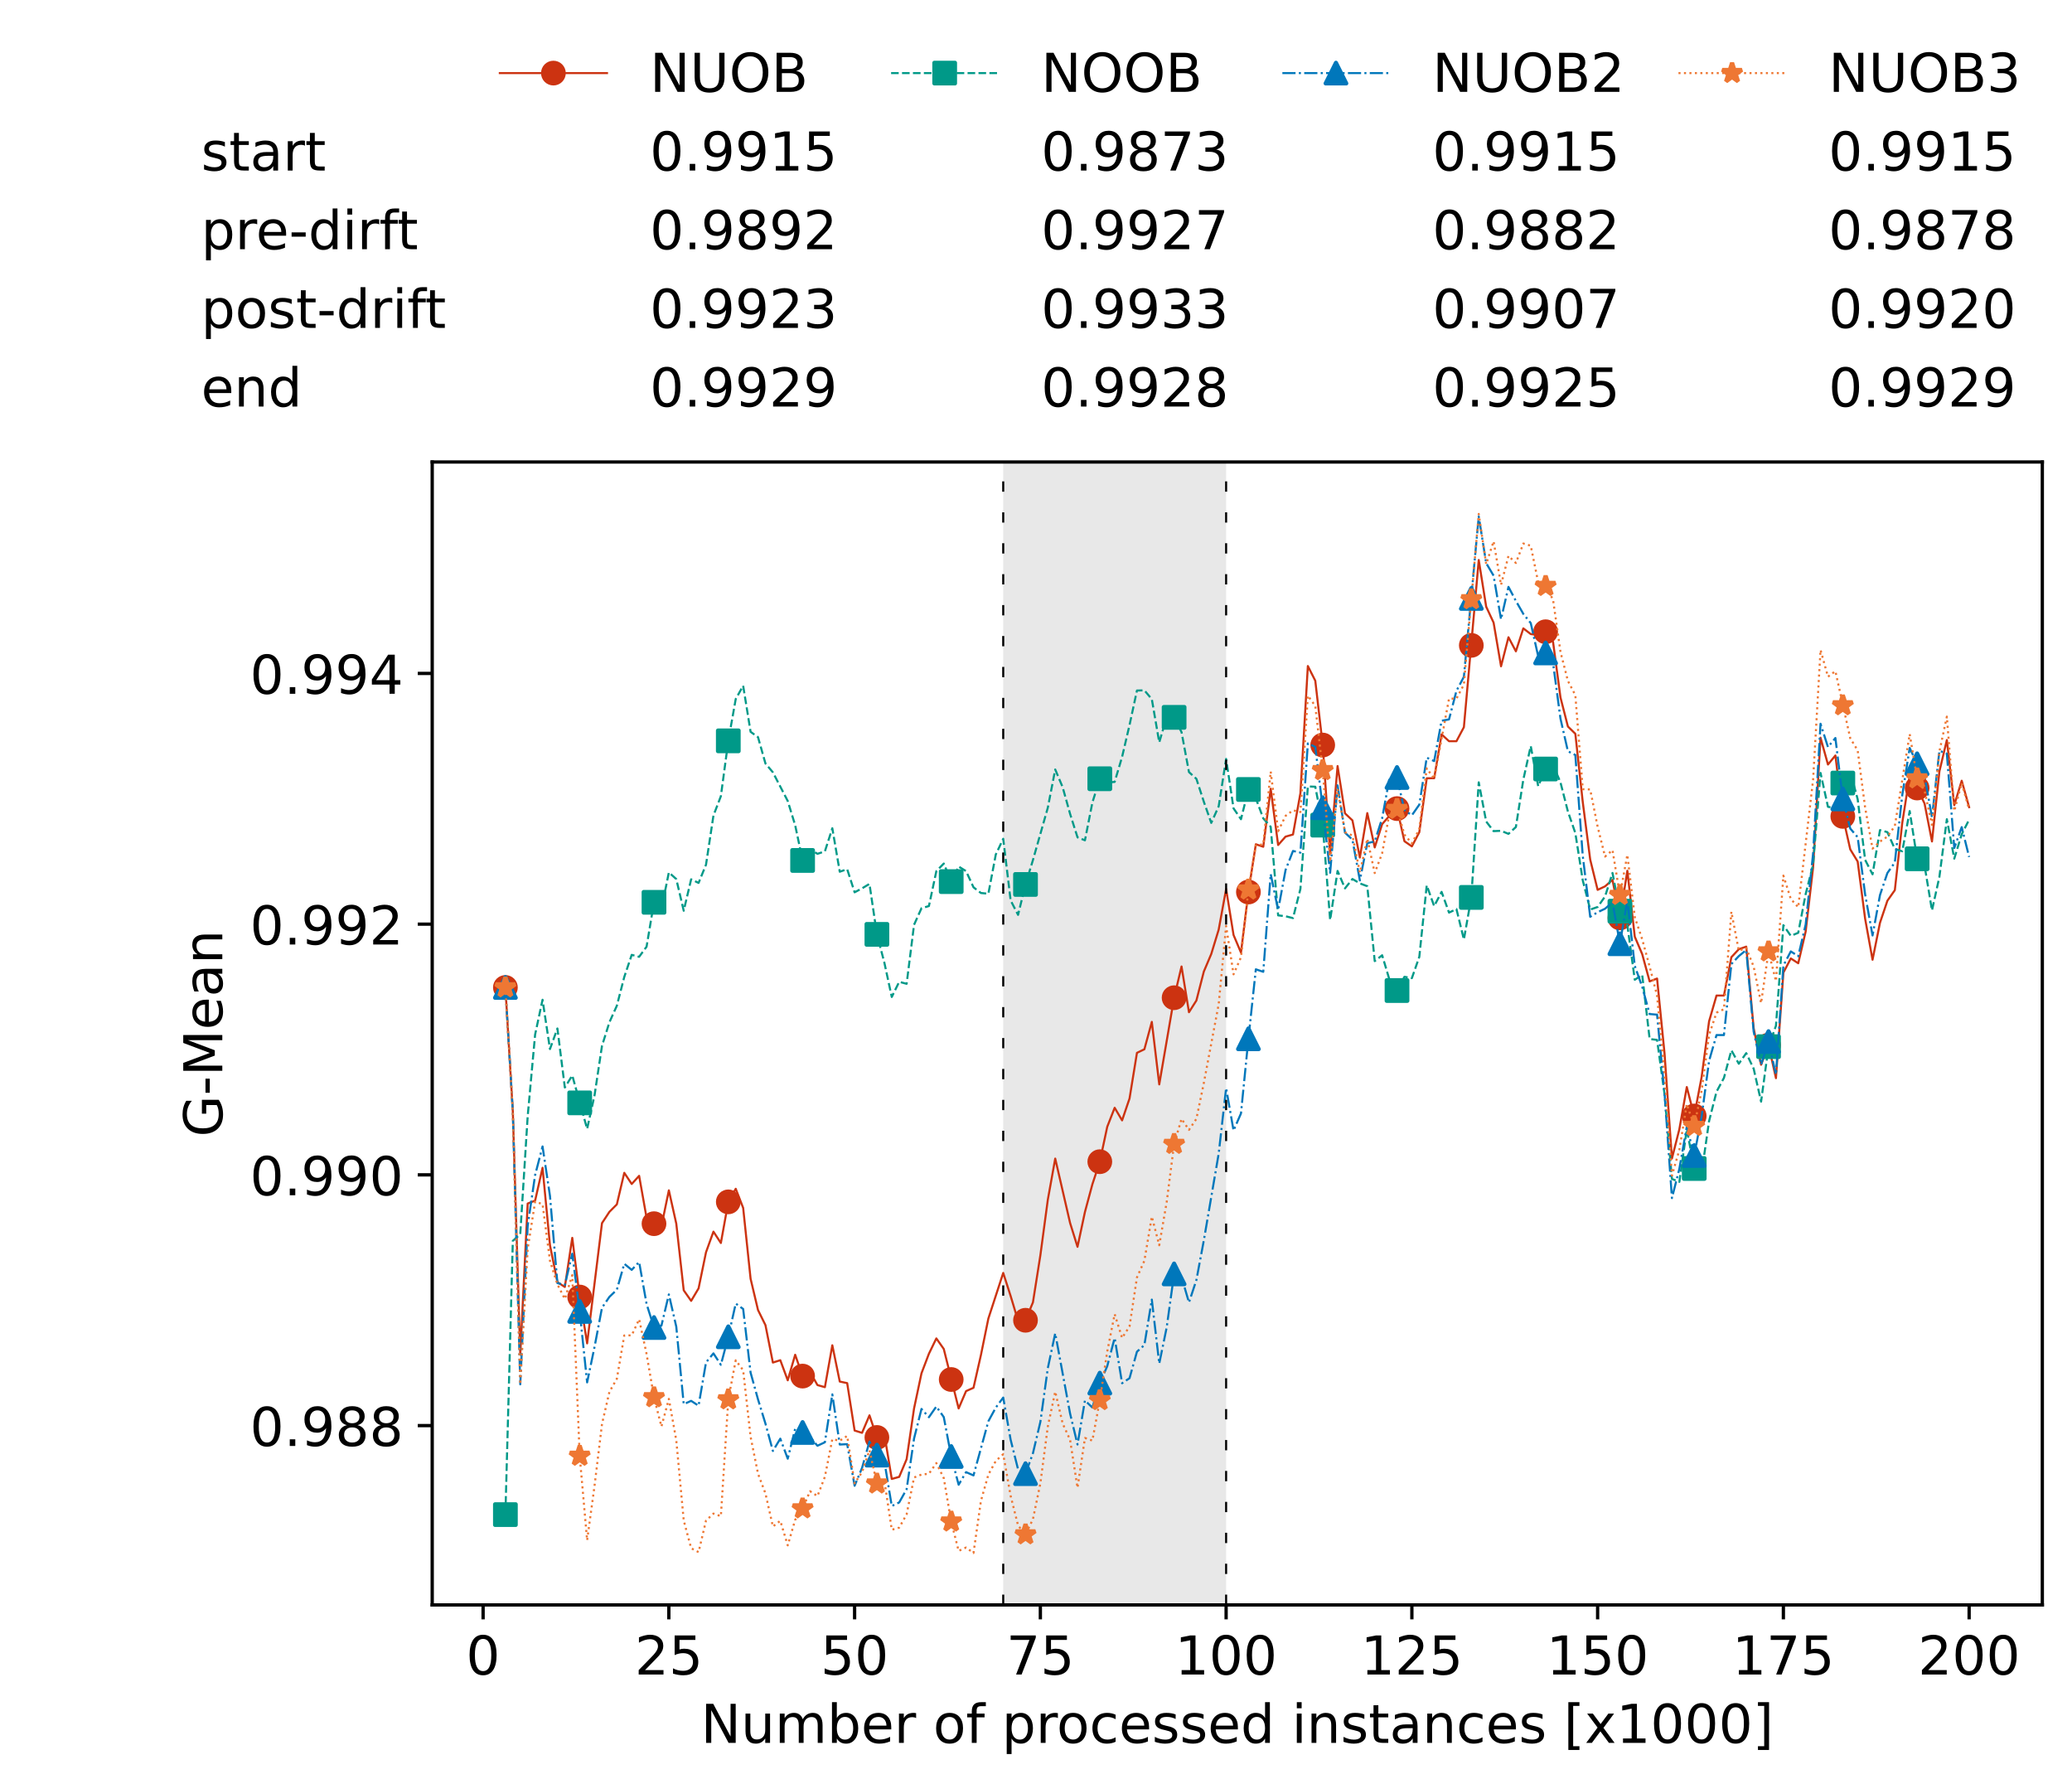 <?xml version="1.0" encoding="utf-8" standalone="no"?>
<!DOCTYPE svg PUBLIC "-//W3C//DTD SVG 1.1//EN"
  "http://www.w3.org/Graphics/SVG/1.1/DTD/svg11.dtd">
<!-- Created with matplotlib (https://matplotlib.org/) -->
<svg height="432.615pt" version="1.1" viewBox="0 0 502.65 432.615" width="502.65pt" xmlns="http://www.w3.org/2000/svg" xmlns:xlink="http://www.w3.org/1999/xlink">
 <defs>
  <style type="text/css">*{stroke-linecap:butt;stroke-linejoin:round;}</style>
 </defs>
 <g id="figure_1">
  <g id="patch_1">
   <path d="M 0 432.615 
L 502.65 432.615 
L 502.65 0 
L 0 0 
z
" style="fill:#ffffff;"/>
  </g>
  <g id="axes_1">
   <g id="patch_2">
    <path d="M 104.85 389.252 
L 495.45 389.252 
L 495.45 112.052 
L 104.85 112.052 
z
" style="fill:#ffffff;"/>
   </g>
   <g id="patch_3">
    <path clip-path="url(#p1f66dc2ebd)" d="M 297.446 389.252 
L 297.446 112.052 
L 243.372 112.052 
L 243.372 389.252 
z
" style="fill:#d3d3d3;opacity:0.5;"/>
   </g>
   <g id="matplotlib.axis_1">
    <g id="xtick_1">
     <g id="line2d_1">
      <defs>
       <path d="M 0 0 
L 0 3.5 
" id="mcbc40216bc" style="stroke:#000000;stroke-width:0.8;"/>
      </defs>
      <g>
       <use style="stroke:#000000;stroke-width:0.8;" x="117.197" xlink:href="#mcbc40216bc" y="389.252"/>
      </g>
     </g>
     <g id="text_1">
      <!-- 0 -->
      <g transform="translate(113.061 406.13)scale(0.13 -0.13)">
       <defs>
        <path d="M 31.781 66.406 
Q 24.172 66.406 20.328 58.906 
Q 16.5 51.422 16.5 36.375 
Q 16.5 21.391 20.328 13.891 
Q 24.172 6.391 31.781 6.391 
Q 39.453 6.391 43.281 13.891 
Q 47.125 21.391 47.125 36.375 
Q 47.125 51.422 43.281 58.906 
Q 39.453 66.406 31.781 66.406 
z
M 31.781 74.219 
Q 44.047 74.219 50.516 64.516 
Q 56.984 54.828 56.984 36.375 
Q 56.984 17.969 50.516 8.266 
Q 44.047 -1.422 31.781 -1.422 
Q 19.531 -1.422 13.062 8.266 
Q 6.594 17.969 6.594 36.375 
Q 6.594 54.828 13.062 64.516 
Q 19.531 74.219 31.781 74.219 
z
" id="DejaVuSans-48"/>
       </defs>
       <use xlink:href="#DejaVuSans-48"/>
      </g>
     </g>
    </g>
    <g id="xtick_2">
     <g id="line2d_2">
      <g>
       <use style="stroke:#000000;stroke-width:0.8;" x="162.259" xlink:href="#mcbc40216bc" y="389.252"/>
      </g>
     </g>
     <g id="text_2">
      <!-- 25 -->
      <g transform="translate(153.988 406.13)scale(0.13 -0.13)">
       <defs>
        <path d="M 19.188 8.297 
L 53.609 8.297 
L 53.609 0 
L 7.328 0 
L 7.328 8.297 
Q 12.938 14.109 22.625 23.891 
Q 32.328 33.688 34.812 36.531 
Q 39.547 41.844 41.422 45.531 
Q 43.312 49.219 43.312 52.781 
Q 43.312 58.594 39.234 62.25 
Q 35.156 65.922 28.609 65.922 
Q 23.969 65.922 18.812 64.312 
Q 13.672 62.703 7.812 59.422 
L 7.812 69.391 
Q 13.766 71.781 18.938 73 
Q 24.125 74.219 28.422 74.219 
Q 39.75 74.219 46.484 68.547 
Q 53.219 62.891 53.219 53.422 
Q 53.219 48.922 51.531 44.891 
Q 49.859 40.875 45.406 35.406 
Q 44.188 33.984 37.641 27.219 
Q 31.109 20.453 19.188 8.297 
z
" id="DejaVuSans-50"/>
        <path d="M 10.797 72.906 
L 49.516 72.906 
L 49.516 64.594 
L 19.828 64.594 
L 19.828 46.734 
Q 21.969 47.469 24.109 47.828 
Q 26.266 48.188 28.422 48.188 
Q 40.625 48.188 47.75 41.5 
Q 54.891 34.812 54.891 23.391 
Q 54.891 11.625 47.562 5.094 
Q 40.234 -1.422 26.906 -1.422 
Q 22.312 -1.422 17.547 -0.641 
Q 12.797 0.141 7.719 1.703 
L 7.719 11.625 
Q 12.109 9.234 16.797 8.062 
Q 21.484 6.891 26.703 6.891 
Q 35.156 6.891 40.078 11.328 
Q 45.016 15.766 45.016 23.391 
Q 45.016 31 40.078 35.438 
Q 35.156 39.891 26.703 39.891 
Q 22.75 39.891 18.812 39.016 
Q 14.891 38.141 10.797 36.281 
z
" id="DejaVuSans-53"/>
       </defs>
       <use xlink:href="#DejaVuSans-50"/>
       <use x="63.623" xlink:href="#DejaVuSans-53"/>
      </g>
     </g>
    </g>
    <g id="xtick_3">
     <g id="line2d_3">
      <g>
       <use style="stroke:#000000;stroke-width:0.8;" x="207.322" xlink:href="#mcbc40216bc" y="389.252"/>
      </g>
     </g>
     <g id="text_3">
      <!-- 50 -->
      <g transform="translate(199.05 406.13)scale(0.13 -0.13)">
       <use xlink:href="#DejaVuSans-53"/>
       <use x="63.623" xlink:href="#DejaVuSans-48"/>
      </g>
     </g>
    </g>
    <g id="xtick_4">
     <g id="line2d_4">
      <g>
       <use style="stroke:#000000;stroke-width:0.8;" x="252.384" xlink:href="#mcbc40216bc" y="389.252"/>
      </g>
     </g>
     <g id="text_4">
      <!-- 75 -->
      <g transform="translate(244.113 406.13)scale(0.13 -0.13)">
       <defs>
        <path d="M 8.203 72.906 
L 55.078 72.906 
L 55.078 68.703 
L 28.609 0 
L 18.312 0 
L 43.219 64.594 
L 8.203 64.594 
z
" id="DejaVuSans-55"/>
       </defs>
       <use xlink:href="#DejaVuSans-55"/>
       <use x="63.623" xlink:href="#DejaVuSans-53"/>
      </g>
     </g>
    </g>
    <g id="xtick_5">
     <g id="line2d_5">
      <g>
       <use style="stroke:#000000;stroke-width:0.8;" x="297.446" xlink:href="#mcbc40216bc" y="389.252"/>
      </g>
     </g>
     <g id="text_5">
      <!-- 100 -->
      <g transform="translate(285.039 406.13)scale(0.13 -0.13)">
       <defs>
        <path d="M 12.406 8.297 
L 28.516 8.297 
L 28.516 63.922 
L 10.984 60.406 
L 10.984 69.391 
L 28.422 72.906 
L 38.281 72.906 
L 38.281 8.297 
L 54.391 8.297 
L 54.391 0 
L 12.406 0 
z
" id="DejaVuSans-49"/>
       </defs>
       <use xlink:href="#DejaVuSans-49"/>
       <use x="63.623" xlink:href="#DejaVuSans-48"/>
       <use x="127.246" xlink:href="#DejaVuSans-48"/>
      </g>
     </g>
    </g>
    <g id="xtick_6">
     <g id="line2d_6">
      <g>
       <use style="stroke:#000000;stroke-width:0.8;" x="342.509" xlink:href="#mcbc40216bc" y="389.252"/>
      </g>
     </g>
     <g id="text_6">
      <!-- 125 -->
      <g transform="translate(330.102 406.13)scale(0.13 -0.13)">
       <use xlink:href="#DejaVuSans-49"/>
       <use x="63.623" xlink:href="#DejaVuSans-50"/>
       <use x="127.246" xlink:href="#DejaVuSans-53"/>
      </g>
     </g>
    </g>
    <g id="xtick_7">
     <g id="line2d_7">
      <g>
       <use style="stroke:#000000;stroke-width:0.8;" x="387.571" xlink:href="#mcbc40216bc" y="389.252"/>
      </g>
     </g>
     <g id="text_7">
      <!-- 150 -->
      <g transform="translate(375.164 406.13)scale(0.13 -0.13)">
       <use xlink:href="#DejaVuSans-49"/>
       <use x="63.623" xlink:href="#DejaVuSans-53"/>
       <use x="127.246" xlink:href="#DejaVuSans-48"/>
      </g>
     </g>
    </g>
    <g id="xtick_8">
     <g id="line2d_8">
      <g>
       <use style="stroke:#000000;stroke-width:0.8;" x="432.633" xlink:href="#mcbc40216bc" y="389.252"/>
      </g>
     </g>
     <g id="text_8">
      <!-- 175 -->
      <g transform="translate(420.226 406.13)scale(0.13 -0.13)">
       <use xlink:href="#DejaVuSans-49"/>
       <use x="63.623" xlink:href="#DejaVuSans-55"/>
       <use x="127.246" xlink:href="#DejaVuSans-53"/>
      </g>
     </g>
    </g>
    <g id="xtick_9">
     <g id="line2d_9">
      <g>
       <use style="stroke:#000000;stroke-width:0.8;" x="477.695" xlink:href="#mcbc40216bc" y="389.252"/>
      </g>
     </g>
     <g id="text_9">
      <!-- 200 -->
      <g transform="translate(465.289 406.13)scale(0.13 -0.13)">
       <use xlink:href="#DejaVuSans-50"/>
       <use x="63.623" xlink:href="#DejaVuSans-48"/>
       <use x="127.246" xlink:href="#DejaVuSans-48"/>
      </g>
     </g>
    </g>
    <g id="text_10">
     <!-- Number of processed instances [x1000] -->
     <g transform="translate(170.025 422.711)scale(0.13 -0.13)">
      <defs>
       <path d="M 9.812 72.906 
L 23.094 72.906 
L 55.422 11.922 
L 55.422 72.906 
L 64.984 72.906 
L 64.984 0 
L 51.703 0 
L 19.391 60.984 
L 19.391 0 
L 9.812 0 
z
" id="DejaVuSans-78"/>
       <path d="M 8.5 21.578 
L 8.5 54.688 
L 17.484 54.688 
L 17.484 21.922 
Q 17.484 14.156 20.5 10.266 
Q 23.531 6.391 29.594 6.391 
Q 36.859 6.391 41.078 11.031 
Q 45.312 15.672 45.312 23.688 
L 45.312 54.688 
L 54.297 54.688 
L 54.297 0 
L 45.312 0 
L 45.312 8.406 
Q 42.047 3.422 37.719 1 
Q 33.406 -1.422 27.688 -1.422 
Q 18.266 -1.422 13.375 4.438 
Q 8.5 10.297 8.5 21.578 
z
M 31.109 56 
z
" id="DejaVuSans-117"/>
       <path d="M 52 44.188 
Q 55.375 50.25 60.062 53.125 
Q 64.75 56 71.094 56 
Q 79.641 56 84.281 50.016 
Q 88.922 44.047 88.922 33.016 
L 88.922 0 
L 79.891 0 
L 79.891 32.719 
Q 79.891 40.578 77.094 44.375 
Q 74.312 48.188 68.609 48.188 
Q 61.625 48.188 57.562 43.547 
Q 53.516 38.922 53.516 30.906 
L 53.516 0 
L 44.484 0 
L 44.484 32.719 
Q 44.484 40.625 41.703 44.406 
Q 38.922 48.188 33.109 48.188 
Q 26.219 48.188 22.156 43.531 
Q 18.109 38.875 18.109 30.906 
L 18.109 0 
L 9.078 0 
L 9.078 54.688 
L 18.109 54.688 
L 18.109 46.188 
Q 21.188 51.219 25.484 53.609 
Q 29.781 56 35.688 56 
Q 41.656 56 45.828 52.969 
Q 50 49.953 52 44.188 
z
" id="DejaVuSans-109"/>
       <path d="M 48.688 27.297 
Q 48.688 37.203 44.609 42.844 
Q 40.531 48.484 33.406 48.484 
Q 26.266 48.484 22.188 42.844 
Q 18.109 37.203 18.109 27.297 
Q 18.109 17.391 22.188 11.75 
Q 26.266 6.109 33.406 6.109 
Q 40.531 6.109 44.609 11.75 
Q 48.688 17.391 48.688 27.297 
z
M 18.109 46.391 
Q 20.953 51.266 25.266 53.625 
Q 29.594 56 35.594 56 
Q 45.562 56 51.781 48.094 
Q 58.016 40.188 58.016 27.297 
Q 58.016 14.406 51.781 6.484 
Q 45.562 -1.422 35.594 -1.422 
Q 29.594 -1.422 25.266 0.953 
Q 20.953 3.328 18.109 8.203 
L 18.109 0 
L 9.078 0 
L 9.078 75.984 
L 18.109 75.984 
z
" id="DejaVuSans-98"/>
       <path d="M 56.203 29.594 
L 56.203 25.203 
L 14.891 25.203 
Q 15.484 15.922 20.484 11.062 
Q 25.484 6.203 34.422 6.203 
Q 39.594 6.203 44.453 7.469 
Q 49.312 8.734 54.109 11.281 
L 54.109 2.781 
Q 49.266 0.734 44.188 -0.344 
Q 39.109 -1.422 33.891 -1.422 
Q 20.797 -1.422 13.156 6.188 
Q 5.516 13.812 5.516 26.812 
Q 5.516 40.234 12.766 48.109 
Q 20.016 56 32.328 56 
Q 43.359 56 49.781 48.891 
Q 56.203 41.797 56.203 29.594 
z
M 47.219 32.234 
Q 47.125 39.594 43.094 43.984 
Q 39.062 48.391 32.422 48.391 
Q 24.906 48.391 20.391 44.141 
Q 15.875 39.891 15.188 32.172 
z
" id="DejaVuSans-101"/>
       <path d="M 41.109 46.297 
Q 39.594 47.172 37.812 47.578 
Q 36.031 48 33.891 48 
Q 26.266 48 22.188 43.047 
Q 18.109 38.094 18.109 28.812 
L 18.109 0 
L 9.078 0 
L 9.078 54.688 
L 18.109 54.688 
L 18.109 46.188 
Q 20.953 51.172 25.484 53.578 
Q 30.031 56 36.531 56 
Q 37.453 56 38.578 55.875 
Q 39.703 55.766 41.062 55.516 
z
" id="DejaVuSans-114"/>
       <path id="DejaVuSans-32"/>
       <path d="M 30.609 48.391 
Q 23.391 48.391 19.188 42.75 
Q 14.984 37.109 14.984 27.297 
Q 14.984 17.484 19.156 11.844 
Q 23.344 6.203 30.609 6.203 
Q 37.797 6.203 41.984 11.859 
Q 46.188 17.531 46.188 27.297 
Q 46.188 37.016 41.984 42.703 
Q 37.797 48.391 30.609 48.391 
z
M 30.609 56 
Q 42.328 56 49.016 48.375 
Q 55.719 40.766 55.719 27.297 
Q 55.719 13.875 49.016 6.219 
Q 42.328 -1.422 30.609 -1.422 
Q 18.844 -1.422 12.172 6.219 
Q 5.516 13.875 5.516 27.297 
Q 5.516 40.766 12.172 48.375 
Q 18.844 56 30.609 56 
z
" id="DejaVuSans-111"/>
       <path d="M 37.109 75.984 
L 37.109 68.5 
L 28.516 68.5 
Q 23.688 68.5 21.797 66.547 
Q 19.922 64.594 19.922 59.516 
L 19.922 54.688 
L 34.719 54.688 
L 34.719 47.703 
L 19.922 47.703 
L 19.922 0 
L 10.891 0 
L 10.891 47.703 
L 2.297 47.703 
L 2.297 54.688 
L 10.891 54.688 
L 10.891 58.5 
Q 10.891 67.625 15.141 71.797 
Q 19.391 75.984 28.609 75.984 
z
" id="DejaVuSans-102"/>
       <path d="M 18.109 8.203 
L 18.109 -20.797 
L 9.078 -20.797 
L 9.078 54.688 
L 18.109 54.688 
L 18.109 46.391 
Q 20.953 51.266 25.266 53.625 
Q 29.594 56 35.594 56 
Q 45.562 56 51.781 48.094 
Q 58.016 40.188 58.016 27.297 
Q 58.016 14.406 51.781 6.484 
Q 45.562 -1.422 35.594 -1.422 
Q 29.594 -1.422 25.266 0.953 
Q 20.953 3.328 18.109 8.203 
z
M 48.688 27.297 
Q 48.688 37.203 44.609 42.844 
Q 40.531 48.484 33.406 48.484 
Q 26.266 48.484 22.188 42.844 
Q 18.109 37.203 18.109 27.297 
Q 18.109 17.391 22.188 11.75 
Q 26.266 6.109 33.406 6.109 
Q 40.531 6.109 44.609 11.75 
Q 48.688 17.391 48.688 27.297 
z
" id="DejaVuSans-112"/>
       <path d="M 48.781 52.594 
L 48.781 44.188 
Q 44.969 46.297 41.141 47.344 
Q 37.312 48.391 33.406 48.391 
Q 24.656 48.391 19.812 42.844 
Q 14.984 37.312 14.984 27.297 
Q 14.984 17.281 19.812 11.734 
Q 24.656 6.203 33.406 6.203 
Q 37.312 6.203 41.141 7.25 
Q 44.969 8.297 48.781 10.406 
L 48.781 2.094 
Q 45.016 0.344 40.984 -0.531 
Q 36.969 -1.422 32.422 -1.422 
Q 20.062 -1.422 12.781 6.344 
Q 5.516 14.109 5.516 27.297 
Q 5.516 40.672 12.859 48.328 
Q 20.219 56 33.016 56 
Q 37.156 56 41.109 55.141 
Q 45.062 54.297 48.781 52.594 
z
" id="DejaVuSans-99"/>
       <path d="M 44.281 53.078 
L 44.281 44.578 
Q 40.484 46.531 36.375 47.5 
Q 32.281 48.484 27.875 48.484 
Q 21.188 48.484 17.844 46.438 
Q 14.5 44.391 14.5 40.281 
Q 14.5 37.156 16.891 35.375 
Q 19.281 33.594 26.516 31.984 
L 29.594 31.297 
Q 39.156 29.25 43.188 25.516 
Q 47.219 21.781 47.219 15.094 
Q 47.219 7.469 41.188 3.016 
Q 35.156 -1.422 24.609 -1.422 
Q 20.219 -1.422 15.453 -0.562 
Q 10.688 0.297 5.422 2 
L 5.422 11.281 
Q 10.406 8.688 15.234 7.391 
Q 20.062 6.109 24.812 6.109 
Q 31.156 6.109 34.562 8.281 
Q 37.984 10.453 37.984 14.406 
Q 37.984 18.062 35.516 20.016 
Q 33.062 21.969 24.703 23.781 
L 21.578 24.516 
Q 13.234 26.266 9.516 29.906 
Q 5.812 33.547 5.812 39.891 
Q 5.812 47.609 11.281 51.797 
Q 16.75 56 26.812 56 
Q 31.781 56 36.172 55.266 
Q 40.578 54.547 44.281 53.078 
z
" id="DejaVuSans-115"/>
       <path d="M 45.406 46.391 
L 45.406 75.984 
L 54.391 75.984 
L 54.391 0 
L 45.406 0 
L 45.406 8.203 
Q 42.578 3.328 38.25 0.953 
Q 33.938 -1.422 27.875 -1.422 
Q 17.969 -1.422 11.734 6.484 
Q 5.516 14.406 5.516 27.297 
Q 5.516 40.188 11.734 48.094 
Q 17.969 56 27.875 56 
Q 33.938 56 38.25 53.625 
Q 42.578 51.266 45.406 46.391 
z
M 14.797 27.297 
Q 14.797 17.391 18.875 11.75 
Q 22.953 6.109 30.078 6.109 
Q 37.203 6.109 41.297 11.75 
Q 45.406 17.391 45.406 27.297 
Q 45.406 37.203 41.297 42.844 
Q 37.203 48.484 30.078 48.484 
Q 22.953 48.484 18.875 42.844 
Q 14.797 37.203 14.797 27.297 
z
" id="DejaVuSans-100"/>
       <path d="M 9.422 54.688 
L 18.406 54.688 
L 18.406 0 
L 9.422 0 
z
M 9.422 75.984 
L 18.406 75.984 
L 18.406 64.594 
L 9.422 64.594 
z
" id="DejaVuSans-105"/>
       <path d="M 54.891 33.016 
L 54.891 0 
L 45.906 0 
L 45.906 32.719 
Q 45.906 40.484 42.875 44.328 
Q 39.844 48.188 33.797 48.188 
Q 26.516 48.188 22.312 43.547 
Q 18.109 38.922 18.109 30.906 
L 18.109 0 
L 9.078 0 
L 9.078 54.688 
L 18.109 54.688 
L 18.109 46.188 
Q 21.344 51.125 25.703 53.562 
Q 30.078 56 35.797 56 
Q 45.219 56 50.047 50.172 
Q 54.891 44.344 54.891 33.016 
z
" id="DejaVuSans-110"/>
       <path d="M 18.312 70.219 
L 18.312 54.688 
L 36.812 54.688 
L 36.812 47.703 
L 18.312 47.703 
L 18.312 18.016 
Q 18.312 11.328 20.141 9.422 
Q 21.969 7.516 27.594 7.516 
L 36.812 7.516 
L 36.812 0 
L 27.594 0 
Q 17.188 0 13.234 3.875 
Q 9.281 7.766 9.281 18.016 
L 9.281 47.703 
L 2.688 47.703 
L 2.688 54.688 
L 9.281 54.688 
L 9.281 70.219 
z
" id="DejaVuSans-116"/>
       <path d="M 34.281 27.484 
Q 23.391 27.484 19.188 25 
Q 14.984 22.516 14.984 16.5 
Q 14.984 11.719 18.141 8.906 
Q 21.297 6.109 26.703 6.109 
Q 34.188 6.109 38.703 11.406 
Q 43.219 16.703 43.219 25.484 
L 43.219 27.484 
z
M 52.203 31.203 
L 52.203 0 
L 43.219 0 
L 43.219 8.297 
Q 40.141 3.328 35.547 0.953 
Q 30.953 -1.422 24.312 -1.422 
Q 15.922 -1.422 10.953 3.297 
Q 6 8.016 6 15.922 
Q 6 25.141 12.172 29.828 
Q 18.359 34.516 30.609 34.516 
L 43.219 34.516 
L 43.219 35.406 
Q 43.219 41.609 39.141 45 
Q 35.062 48.391 27.688 48.391 
Q 23 48.391 18.547 47.266 
Q 14.109 46.141 10.016 43.891 
L 10.016 52.203 
Q 14.938 54.109 19.578 55.047 
Q 24.219 56 28.609 56 
Q 40.484 56 46.344 49.844 
Q 52.203 43.703 52.203 31.203 
z
" id="DejaVuSans-97"/>
       <path d="M 8.594 75.984 
L 29.297 75.984 
L 29.297 69 
L 17.578 69 
L 17.578 -6.203 
L 29.297 -6.203 
L 29.297 -13.188 
L 8.594 -13.188 
z
" id="DejaVuSans-91"/>
       <path d="M 54.891 54.688 
L 35.109 28.078 
L 55.906 0 
L 45.312 0 
L 29.391 21.484 
L 13.484 0 
L 2.875 0 
L 24.125 28.609 
L 4.688 54.688 
L 15.281 54.688 
L 29.781 35.203 
L 44.281 54.688 
z
" id="DejaVuSans-120"/>
       <path d="M 30.422 75.984 
L 30.422 -13.188 
L 9.719 -13.188 
L 9.719 -6.203 
L 21.391 -6.203 
L 21.391 69 
L 9.719 69 
L 9.719 75.984 
z
" id="DejaVuSans-93"/>
      </defs>
      <use xlink:href="#DejaVuSans-78"/>
      <use x="74.805" xlink:href="#DejaVuSans-117"/>
      <use x="138.184" xlink:href="#DejaVuSans-109"/>
      <use x="235.596" xlink:href="#DejaVuSans-98"/>
      <use x="299.072" xlink:href="#DejaVuSans-101"/>
      <use x="360.596" xlink:href="#DejaVuSans-114"/>
      <use x="401.709" xlink:href="#DejaVuSans-32"/>
      <use x="433.496" xlink:href="#DejaVuSans-111"/>
      <use x="494.678" xlink:href="#DejaVuSans-102"/>
      <use x="529.883" xlink:href="#DejaVuSans-32"/>
      <use x="561.67" xlink:href="#DejaVuSans-112"/>
      <use x="625.146" xlink:href="#DejaVuSans-114"/>
      <use x="664.01" xlink:href="#DejaVuSans-111"/>
      <use x="725.191" xlink:href="#DejaVuSans-99"/>
      <use x="780.172" xlink:href="#DejaVuSans-101"/>
      <use x="841.695" xlink:href="#DejaVuSans-115"/>
      <use x="893.795" xlink:href="#DejaVuSans-115"/>
      <use x="945.895" xlink:href="#DejaVuSans-101"/>
      <use x="1007.418" xlink:href="#DejaVuSans-100"/>
      <use x="1070.895" xlink:href="#DejaVuSans-32"/>
      <use x="1102.682" xlink:href="#DejaVuSans-105"/>
      <use x="1130.465" xlink:href="#DejaVuSans-110"/>
      <use x="1193.844" xlink:href="#DejaVuSans-115"/>
      <use x="1245.943" xlink:href="#DejaVuSans-116"/>
      <use x="1285.152" xlink:href="#DejaVuSans-97"/>
      <use x="1346.432" xlink:href="#DejaVuSans-110"/>
      <use x="1409.811" xlink:href="#DejaVuSans-99"/>
      <use x="1464.791" xlink:href="#DejaVuSans-101"/>
      <use x="1526.314" xlink:href="#DejaVuSans-115"/>
      <use x="1578.414" xlink:href="#DejaVuSans-32"/>
      <use x="1610.201" xlink:href="#DejaVuSans-91"/>
      <use x="1649.215" xlink:href="#DejaVuSans-120"/>
      <use x="1708.395" xlink:href="#DejaVuSans-49"/>
      <use x="1772.018" xlink:href="#DejaVuSans-48"/>
      <use x="1835.641" xlink:href="#DejaVuSans-48"/>
      <use x="1899.264" xlink:href="#DejaVuSans-48"/>
      <use x="1962.887" xlink:href="#DejaVuSans-93"/>
     </g>
    </g>
   </g>
   <g id="matplotlib.axis_2">
    <g id="ytick_1">
     <g id="line2d_10">
      <defs>
       <path d="M 0 0 
L -3.5 0 
" id="ma9f853d8d8" style="stroke:#000000;stroke-width:0.8;"/>
      </defs>
      <g>
       <use style="stroke:#000000;stroke-width:0.8;" x="104.85" xlink:href="#ma9f853d8d8" y="345.756"/>
      </g>
     </g>
     <g id="text_11">
      <!-- 0.988 -->
      <g transform="translate(60.633 350.695)scale(0.13 -0.13)">
       <defs>
        <path d="M 10.688 12.406 
L 21 12.406 
L 21 0 
L 10.688 0 
z
" id="DejaVuSans-46"/>
        <path d="M 10.984 1.516 
L 10.984 10.5 
Q 14.703 8.734 18.5 7.812 
Q 22.312 6.891 25.984 6.891 
Q 35.75 6.891 40.891 13.453 
Q 46.047 20.016 46.781 33.406 
Q 43.953 29.203 39.594 26.953 
Q 35.25 24.703 29.984 24.703 
Q 19.047 24.703 12.672 31.312 
Q 6.297 37.938 6.297 49.422 
Q 6.297 60.641 12.938 67.422 
Q 19.578 74.219 30.609 74.219 
Q 43.266 74.219 49.922 64.516 
Q 56.594 54.828 56.594 36.375 
Q 56.594 19.141 48.406 8.859 
Q 40.234 -1.422 26.422 -1.422 
Q 22.703 -1.422 18.891 -0.688 
Q 15.094 0.047 10.984 1.516 
z
M 30.609 32.422 
Q 37.25 32.422 41.125 36.953 
Q 45.016 41.5 45.016 49.422 
Q 45.016 57.281 41.125 61.844 
Q 37.25 66.406 30.609 66.406 
Q 23.969 66.406 20.094 61.844 
Q 16.219 57.281 16.219 49.422 
Q 16.219 41.5 20.094 36.953 
Q 23.969 32.422 30.609 32.422 
z
" id="DejaVuSans-57"/>
        <path d="M 31.781 34.625 
Q 24.75 34.625 20.719 30.859 
Q 16.703 27.094 16.703 20.516 
Q 16.703 13.922 20.719 10.156 
Q 24.75 6.391 31.781 6.391 
Q 38.812 6.391 42.859 10.172 
Q 46.922 13.969 46.922 20.516 
Q 46.922 27.094 42.891 30.859 
Q 38.875 34.625 31.781 34.625 
z
M 21.922 38.812 
Q 15.578 40.375 12.031 44.719 
Q 8.5 49.078 8.5 55.328 
Q 8.5 64.062 14.719 69.141 
Q 20.953 74.219 31.781 74.219 
Q 42.672 74.219 48.875 69.141 
Q 55.078 64.062 55.078 55.328 
Q 55.078 49.078 51.531 44.719 
Q 48 40.375 41.703 38.812 
Q 48.828 37.156 52.797 32.312 
Q 56.781 27.484 56.781 20.516 
Q 56.781 9.906 50.312 4.234 
Q 43.844 -1.422 31.781 -1.422 
Q 19.734 -1.422 13.25 4.234 
Q 6.781 9.906 6.781 20.516 
Q 6.781 27.484 10.781 32.312 
Q 14.797 37.156 21.922 38.812 
z
M 18.312 54.391 
Q 18.312 48.734 21.844 45.562 
Q 25.391 42.391 31.781 42.391 
Q 38.141 42.391 41.719 45.562 
Q 45.312 48.734 45.312 54.391 
Q 45.312 60.062 41.719 63.234 
Q 38.141 66.406 31.781 66.406 
Q 25.391 66.406 21.844 63.234 
Q 18.312 60.062 18.312 54.391 
z
" id="DejaVuSans-56"/>
       </defs>
       <use xlink:href="#DejaVuSans-48"/>
       <use x="63.623" xlink:href="#DejaVuSans-46"/>
       <use x="95.41" xlink:href="#DejaVuSans-57"/>
       <use x="159.033" xlink:href="#DejaVuSans-56"/>
       <use x="222.656" xlink:href="#DejaVuSans-56"/>
      </g>
     </g>
    </g>
    <g id="ytick_2">
     <g id="line2d_11">
      <g>
       <use style="stroke:#000000;stroke-width:0.8;" x="104.85" xlink:href="#ma9f853d8d8" y="284.946"/>
      </g>
     </g>
     <g id="text_12">
      <!-- 0.990 -->
      <g transform="translate(60.633 289.885)scale(0.13 -0.13)">
       <use xlink:href="#DejaVuSans-48"/>
       <use x="63.623" xlink:href="#DejaVuSans-46"/>
       <use x="95.41" xlink:href="#DejaVuSans-57"/>
       <use x="159.033" xlink:href="#DejaVuSans-57"/>
       <use x="222.656" xlink:href="#DejaVuSans-48"/>
      </g>
     </g>
    </g>
    <g id="ytick_3">
     <g id="line2d_12">
      <g>
       <use style="stroke:#000000;stroke-width:0.8;" x="104.85" xlink:href="#ma9f853d8d8" y="224.136"/>
      </g>
     </g>
     <g id="text_13">
      <!-- 0.992 -->
      <g transform="translate(60.633 229.075)scale(0.13 -0.13)">
       <use xlink:href="#DejaVuSans-48"/>
       <use x="63.623" xlink:href="#DejaVuSans-46"/>
       <use x="95.41" xlink:href="#DejaVuSans-57"/>
       <use x="159.033" xlink:href="#DejaVuSans-57"/>
       <use x="222.656" xlink:href="#DejaVuSans-50"/>
      </g>
     </g>
    </g>
    <g id="ytick_4">
     <g id="line2d_13">
      <g>
       <use style="stroke:#000000;stroke-width:0.8;" x="104.85" xlink:href="#ma9f853d8d8" y="163.326"/>
      </g>
     </g>
     <g id="text_14">
      <!-- 0.994 -->
      <g transform="translate(60.633 168.265)scale(0.13 -0.13)">
       <defs>
        <path d="M 37.797 64.312 
L 12.891 25.391 
L 37.797 25.391 
z
M 35.203 72.906 
L 47.609 72.906 
L 47.609 25.391 
L 58.016 25.391 
L 58.016 17.188 
L 47.609 17.188 
L 47.609 0 
L 37.797 0 
L 37.797 17.188 
L 4.891 17.188 
L 4.891 26.703 
z
" id="DejaVuSans-52"/>
       </defs>
       <use xlink:href="#DejaVuSans-48"/>
       <use x="63.623" xlink:href="#DejaVuSans-46"/>
       <use x="95.41" xlink:href="#DejaVuSans-57"/>
       <use x="159.033" xlink:href="#DejaVuSans-57"/>
       <use x="222.656" xlink:href="#DejaVuSans-52"/>
      </g>
     </g>
    </g>
    <g id="text_15">
     <!-- G-Mean -->
     <g transform="translate(53.93 275.744)rotate(-90)scale(0.13 -0.13)">
      <defs>
       <path d="M 59.516 10.406 
L 59.516 29.984 
L 43.406 29.984 
L 43.406 38.094 
L 69.281 38.094 
L 69.281 6.781 
Q 63.578 2.734 56.688 0.656 
Q 49.812 -1.422 42 -1.422 
Q 24.906 -1.422 15.25 8.562 
Q 5.609 18.562 5.609 36.375 
Q 5.609 54.25 15.25 64.234 
Q 24.906 74.219 42 74.219 
Q 49.125 74.219 55.547 72.453 
Q 61.969 70.703 67.391 67.281 
L 67.391 56.781 
Q 61.922 61.422 55.766 63.766 
Q 49.609 66.109 42.828 66.109 
Q 29.438 66.109 22.719 58.641 
Q 16.016 51.172 16.016 36.375 
Q 16.016 21.625 22.719 14.156 
Q 29.438 6.688 42.828 6.688 
Q 48.047 6.688 52.141 7.594 
Q 56.25 8.5 59.516 10.406 
z
" id="DejaVuSans-71"/>
       <path d="M 4.891 31.391 
L 31.203 31.391 
L 31.203 23.391 
L 4.891 23.391 
z
" id="DejaVuSans-45"/>
       <path d="M 9.812 72.906 
L 24.516 72.906 
L 43.109 23.297 
L 61.812 72.906 
L 76.516 72.906 
L 76.516 0 
L 66.891 0 
L 66.891 64.016 
L 48.094 14.016 
L 38.188 14.016 
L 19.391 64.016 
L 19.391 0 
L 9.812 0 
z
" id="DejaVuSans-77"/>
      </defs>
      <use xlink:href="#DejaVuSans-71"/>
      <use x="77.49" xlink:href="#DejaVuSans-45"/>
      <use x="113.574" xlink:href="#DejaVuSans-77"/>
      <use x="199.854" xlink:href="#DejaVuSans-101"/>
      <use x="261.377" xlink:href="#DejaVuSans-97"/>
      <use x="322.656" xlink:href="#DejaVuSans-110"/>
     </g>
    </g>
   </g>
   <g id="line2d_14"/>
   <g id="line2d_15"/>
   <g id="line2d_16"/>
   <g id="line2d_17"/>
   <g id="line2d_18"/>
   <g id="line2d_19">
    <path clip-path="url(#p1f66dc2ebd)" d="M 122.605 239.494 
L 124.407 269.599 
L 126.21 328.571 
L 128.012 291.9 
L 129.815 291.196 
L 131.617 283.222 
L 133.419 302.007 
L 135.222 310.966 
L 137.024 312.134 
L 138.827 300.222 
L 140.629 314.57 
L 142.432 325.813 
L 146.037 296.654 
L 147.839 293.913 
L 149.642 292.103 
L 151.444 284.451 
L 153.247 287.156 
L 155.049 285.182 
L 156.852 295.342 
L 158.654 296.787 
L 160.457 297.406 
L 162.259 288.697 
L 164.062 296.785 
L 165.864 312.945 
L 167.667 315.507 
L 169.469 312.475 
L 171.272 303.718 
L 173.074 298.716 
L 174.877 301.471 
L 176.679 291.492 
L 178.482 288.319 
L 180.284 292.957 
L 182.087 310.142 
L 183.889 317.732 
L 185.692 321.388 
L 187.494 330.466 
L 189.297 329.899 
L 191.099 334.772 
L 192.902 328.576 
L 194.704 333.749 
L 196.507 332.749 
L 198.309 335.927 
L 200.112 336.438 
L 201.914 326.276 
L 203.717 335.071 
L 205.519 335.454 
L 207.322 346.954 
L 209.124 347.513 
L 210.927 343.266 
L 212.729 348.632 
L 214.532 347.818 
L 216.334 358.694 
L 218.137 358.193 
L 219.939 353.907 
L 221.742 341.598 
L 223.544 333.076 
L 225.347 328.328 
L 227.149 324.609 
L 228.952 327.173 
L 232.557 341.598 
L 234.359 337.392 
L 236.162 336.588 
L 237.964 328.646 
L 239.767 319.799 
L 243.372 308.73 
L 245.174 314.329 
L 246.976 320.33 
L 248.779 320.209 
L 250.581 315.872 
L 252.384 304.458 
L 254.186 291.012 
L 255.989 280.996 
L 259.594 296.616 
L 261.396 302.397 
L 263.199 293.93 
L 265.001 287.232 
L 266.804 281.749 
L 268.606 273.287 
L 270.409 268.676 
L 272.211 271.727 
L 274.014 266.427 
L 275.816 255.353 
L 277.619 254.484 
L 279.421 247.842 
L 281.224 263.005 
L 284.829 241.982 
L 286.631 234.402 
L 288.434 245.496 
L 290.236 242.656 
L 292.039 235.637 
L 293.841 231.373 
L 295.644 225.469 
L 297.446 215.616 
L 299.249 226.765 
L 301.051 231.039 
L 302.854 216.346 
L 304.656 204.759 
L 306.459 205.366 
L 308.261 191.302 
L 310.064 204.942 
L 311.866 202.913 
L 313.669 202.396 
L 315.471 192.355 
L 317.274 161.537 
L 319.076 165.102 
L 320.879 180.696 
L 322.681 206.997 
L 324.484 185.793 
L 326.286 197.267 
L 328.089 198.972 
L 329.891 207.975 
L 331.694 197.205 
L 333.496 205.529 
L 335.299 199.876 
L 337.101 197.82 
L 338.904 196.113 
L 340.706 204.028 
L 342.509 205.273 
L 344.311 201.838 
L 346.114 188.758 
L 347.916 188.749 
L 349.719 178.113 
L 351.521 179.77 
L 353.324 179.767 
L 355.126 176.368 
L 358.731 135.818 
L 360.533 147.135 
L 362.336 151.016 
L 364.138 161.597 
L 365.941 154.557 
L 367.743 157.966 
L 369.546 152.401 
L 371.348 153.785 
L 373.151 154.018 
L 374.953 153.22 
L 376.756 155.676 
L 378.558 169.151 
L 380.361 176.205 
L 382.163 177.966 
L 383.966 194.535 
L 385.768 208.462 
L 387.571 215.821 
L 389.373 214.973 
L 391.176 213.393 
L 392.978 222.63 
L 394.781 211.187 
L 396.583 227.176 
L 398.386 231.411 
L 400.188 238.02 
L 401.991 237.328 
L 403.793 255.379 
L 405.596 280.981 
L 407.398 273.882 
L 409.201 263.644 
L 411.003 270.665 
L 412.806 261.175 
L 414.608 247.699 
L 416.411 241.449 
L 418.213 241.449 
L 420.016 232.153 
L 421.818 230.218 
L 423.621 229.589 
L 425.423 249.373 
L 427.226 258.235 
L 429.028 253.476 
L 430.831 261.489 
L 432.633 235.901 
L 434.436 232.454 
L 436.238 233.622 
L 438.041 225.923 
L 439.843 210.391 
L 441.646 178.925 
L 443.448 185.422 
L 445.251 183.224 
L 447.053 198.002 
L 448.856 206.002 
L 450.658 208.954 
L 452.461 222.807 
L 454.263 232.772 
L 456.066 223.812 
L 457.868 218.454 
L 459.671 215.894 
L 461.473 199.547 
L 463.276 188.116 
L 465.078 191.12 
L 466.881 194.887 
L 468.683 204.083 
L 470.485 187.09 
L 472.288 179.48 
L 474.09 195.276 
L 475.893 189.354 
L 477.695 195.766 
L 477.695 195.766 
" style="fill:none;stroke:#cc3311;stroke-linecap:square;stroke-width:0.5;"/>
    <defs>
     <path d="M 0 2.5 
C 0.663 2.5 1.299 2.237 1.768 1.768 
C 2.237 1.299 2.5 0.663 2.5 0 
C 2.5 -0.663 2.237 -1.299 1.768 -1.768 
C 1.299 -2.237 0.663 -2.5 0 -2.5 
C -0.663 -2.5 -1.299 -2.237 -1.768 -1.768 
C -2.237 -1.299 -2.5 -0.663 -2.5 0 
C -2.5 0.663 -2.237 1.299 -1.768 1.768 
C -1.299 2.237 -0.663 2.5 0 2.5 
z
" id="m9d89ba8d3a" style="stroke:#cc3311;"/>
    </defs>
    <g clip-path="url(#p1f66dc2ebd)">
     <use style="fill:#cc3311;stroke:#cc3311;" x="122.605" xlink:href="#m9d89ba8d3a" y="239.494"/>
     <use style="fill:#cc3311;stroke:#cc3311;" x="140.629" xlink:href="#m9d89ba8d3a" y="314.57"/>
     <use style="fill:#cc3311;stroke:#cc3311;" x="158.654" xlink:href="#m9d89ba8d3a" y="296.787"/>
     <use style="fill:#cc3311;stroke:#cc3311;" x="176.679" xlink:href="#m9d89ba8d3a" y="291.492"/>
     <use style="fill:#cc3311;stroke:#cc3311;" x="194.704" xlink:href="#m9d89ba8d3a" y="333.749"/>
     <use style="fill:#cc3311;stroke:#cc3311;" x="212.729" xlink:href="#m9d89ba8d3a" y="348.632"/>
     <use style="fill:#cc3311;stroke:#cc3311;" x="230.754" xlink:href="#m9d89ba8d3a" y="334.574"/>
     <use style="fill:#cc3311;stroke:#cc3311;" x="248.779" xlink:href="#m9d89ba8d3a" y="320.209"/>
     <use style="fill:#cc3311;stroke:#cc3311;" x="266.804" xlink:href="#m9d89ba8d3a" y="281.749"/>
     <use style="fill:#cc3311;stroke:#cc3311;" x="284.829" xlink:href="#m9d89ba8d3a" y="241.982"/>
     <use style="fill:#cc3311;stroke:#cc3311;" x="302.854" xlink:href="#m9d89ba8d3a" y="216.346"/>
     <use style="fill:#cc3311;stroke:#cc3311;" x="320.879" xlink:href="#m9d89ba8d3a" y="180.696"/>
     <use style="fill:#cc3311;stroke:#cc3311;" x="338.904" xlink:href="#m9d89ba8d3a" y="196.113"/>
     <use style="fill:#cc3311;stroke:#cc3311;" x="356.928" xlink:href="#m9d89ba8d3a" y="156.521"/>
     <use style="fill:#cc3311;stroke:#cc3311;" x="374.953" xlink:href="#m9d89ba8d3a" y="153.22"/>
     <use style="fill:#cc3311;stroke:#cc3311;" x="392.978" xlink:href="#m9d89ba8d3a" y="222.63"/>
     <use style="fill:#cc3311;stroke:#cc3311;" x="411.003" xlink:href="#m9d89ba8d3a" y="270.665"/>
     <use style="fill:#cc3311;stroke:#cc3311;" x="429.028" xlink:href="#m9d89ba8d3a" y="253.476"/>
     <use style="fill:#cc3311;stroke:#cc3311;" x="447.053" xlink:href="#m9d89ba8d3a" y="198.002"/>
     <use style="fill:#cc3311;stroke:#cc3311;" x="465.078" xlink:href="#m9d89ba8d3a" y="191.12"/>
    </g>
   </g>
   <g id="line2d_20"/>
   <g id="line2d_21"/>
   <g id="line2d_22"/>
   <g id="line2d_23"/>
   <g id="line2d_24">
    <path clip-path="url(#p1f66dc2ebd)" d="M 122.605 367.345 
L 124.407 300.952 
L 126.21 299.341 
L 128.012 270.719 
L 129.815 250.903 
L 131.617 242.473 
L 133.419 254.43 
L 135.222 249.439 
L 137.024 263.754 
L 138.827 260.833 
L 142.432 273.791 
L 144.234 265.63 
L 146.037 253.665 
L 147.839 247.933 
L 149.642 243.926 
L 151.444 236.941 
L 153.247 231.587 
L 155.049 232.056 
L 156.852 229.608 
L 158.654 218.839 
L 160.457 220.481 
L 162.259 211.584 
L 164.062 213.205 
L 165.864 220.888 
L 167.667 213.264 
L 169.469 214.141 
L 171.272 209.717 
L 173.074 197.813 
L 174.877 193.104 
L 176.679 179.68 
L 178.482 169.532 
L 180.284 166.321 
L 182.087 177.487 
L 183.889 178.786 
L 185.692 185.175 
L 187.494 187.31 
L 191.099 194.271 
L 192.902 200.155 
L 194.704 208.686 
L 196.507 205.976 
L 198.309 207.08 
L 200.112 206.484 
L 201.914 200.878 
L 203.717 211.425 
L 205.519 210.805 
L 207.322 216.414 
L 209.124 215.461 
L 210.927 214.376 
L 212.729 226.613 
L 214.532 233.446 
L 216.334 241.8 
L 218.137 238.121 
L 219.939 238.61 
L 221.742 224.293 
L 223.544 220.276 
L 225.347 219.751 
L 227.149 211.286 
L 228.952 209.442 
L 230.754 213.816 
L 232.557 210.165 
L 234.359 211.276 
L 236.162 215.2 
L 237.964 216.582 
L 239.767 216.758 
L 241.569 207.248 
L 243.372 203.436 
L 245.174 218.386 
L 246.976 221.887 
L 248.779 214.509 
L 250.581 208.597 
L 254.186 195.912 
L 255.989 186.63 
L 257.791 190.923 
L 259.594 197.394 
L 261.396 203.083 
L 263.199 203.801 
L 265.001 194.65 
L 266.804 188.873 
L 268.606 189.787 
L 270.409 189.641 
L 272.211 183.569 
L 274.014 175.845 
L 275.816 167.475 
L 277.619 167.428 
L 279.421 169.567 
L 281.224 180.052 
L 283.026 173.892 
L 284.829 173.985 
L 286.631 177.567 
L 288.434 187.255 
L 290.236 188.894 
L 292.039 194.445 
L 293.841 199.583 
L 295.644 195.556 
L 297.446 184.07 
L 299.249 196.058 
L 301.051 198.689 
L 302.854 191.475 
L 304.656 193.617 
L 306.459 198.483 
L 308.261 200.527 
L 310.064 222.01 
L 311.866 222.22 
L 313.669 222.669 
L 315.471 215.582 
L 317.274 190.739 
L 319.076 190.806 
L 320.879 200.121 
L 322.681 223.132 
L 324.484 211.232 
L 326.286 215.459 
L 328.089 213.183 
L 329.891 214.253 
L 331.694 214.937 
L 333.496 233.101 
L 335.299 231.682 
L 337.101 237.71 
L 338.904 240.236 
L 340.706 236.905 
L 342.509 237.23 
L 344.311 232.062 
L 346.114 214.72 
L 347.916 219.768 
L 349.719 216.309 
L 351.521 221.339 
L 353.324 220.485 
L 355.126 227.865 
L 356.928 217.652 
L 358.731 189.741 
L 360.533 199.248 
L 362.336 201.575 
L 364.138 201.496 
L 365.941 202.238 
L 367.743 200.588 
L 369.546 189.077 
L 371.348 180.946 
L 373.151 190.672 
L 374.953 186.51 
L 376.756 185.496 
L 378.558 189.761 
L 380.361 196.814 
L 382.163 202.046 
L 383.966 213.521 
L 385.768 220.602 
L 387.571 219.974 
L 389.373 217.425 
L 391.176 211.727 
L 392.978 220.994 
L 394.781 224.383 
L 396.583 237.623 
L 398.386 236.448 
L 400.188 251.987 
L 401.991 252.214 
L 403.793 265.279 
L 405.596 285.933 
L 407.398 286.645 
L 409.201 273.904 
L 411.003 283.398 
L 412.806 284.42 
L 414.608 271.903 
L 416.411 264.783 
L 418.213 261.426 
L 420.016 254.726 
L 421.818 257.997 
L 423.621 255.42 
L 425.423 259.187 
L 427.226 267.183 
L 429.028 253.851 
L 430.831 248.783 
L 432.633 224.383 
L 434.436 226.983 
L 436.238 226.233 
L 438.041 216.836 
L 439.843 209.683 
L 441.646 187.462 
L 443.448 195.675 
L 445.251 196.016 
L 447.053 189.916 
L 448.856 187.173 
L 450.658 193.842 
L 452.461 208.539 
L 454.263 212.049 
L 456.066 201.331 
L 457.868 201.821 
L 459.671 205.893 
L 461.473 206.46 
L 463.276 196.707 
L 465.078 208.284 
L 466.881 209.93 
L 468.683 220.808 
L 470.485 212.645 
L 472.288 198.685 
L 474.09 208.249 
L 475.893 202.337 
L 477.695 198.796 
L 477.695 198.796 
" style="fill:none;stroke:#009988;stroke-dasharray:1.85,0.8;stroke-dashoffset:0;stroke-width:0.5;"/>
    <defs>
     <path d="M -2.5 2.5 
L 2.5 2.5 
L 2.5 -2.5 
L -2.5 -2.5 
z
" id="m9350b667bc" style="stroke:#009988;stroke-linejoin:miter;"/>
    </defs>
    <g clip-path="url(#p1f66dc2ebd)">
     <use style="fill:#009988;stroke:#009988;stroke-linejoin:miter;" x="122.605" xlink:href="#m9350b667bc" y="367.345"/>
     <use style="fill:#009988;stroke:#009988;stroke-linejoin:miter;" x="140.629" xlink:href="#m9350b667bc" y="267.481"/>
     <use style="fill:#009988;stroke:#009988;stroke-linejoin:miter;" x="158.654" xlink:href="#m9350b667bc" y="218.839"/>
     <use style="fill:#009988;stroke:#009988;stroke-linejoin:miter;" x="176.679" xlink:href="#m9350b667bc" y="179.68"/>
     <use style="fill:#009988;stroke:#009988;stroke-linejoin:miter;" x="194.704" xlink:href="#m9350b667bc" y="208.686"/>
     <use style="fill:#009988;stroke:#009988;stroke-linejoin:miter;" x="212.729" xlink:href="#m9350b667bc" y="226.613"/>
     <use style="fill:#009988;stroke:#009988;stroke-linejoin:miter;" x="230.754" xlink:href="#m9350b667bc" y="213.816"/>
     <use style="fill:#009988;stroke:#009988;stroke-linejoin:miter;" x="248.779" xlink:href="#m9350b667bc" y="214.509"/>
     <use style="fill:#009988;stroke:#009988;stroke-linejoin:miter;" x="266.804" xlink:href="#m9350b667bc" y="188.873"/>
     <use style="fill:#009988;stroke:#009988;stroke-linejoin:miter;" x="284.829" xlink:href="#m9350b667bc" y="173.985"/>
     <use style="fill:#009988;stroke:#009988;stroke-linejoin:miter;" x="302.854" xlink:href="#m9350b667bc" y="191.475"/>
     <use style="fill:#009988;stroke:#009988;stroke-linejoin:miter;" x="320.879" xlink:href="#m9350b667bc" y="200.121"/>
     <use style="fill:#009988;stroke:#009988;stroke-linejoin:miter;" x="338.904" xlink:href="#m9350b667bc" y="240.236"/>
     <use style="fill:#009988;stroke:#009988;stroke-linejoin:miter;" x="356.928" xlink:href="#m9350b667bc" y="217.652"/>
     <use style="fill:#009988;stroke:#009988;stroke-linejoin:miter;" x="374.953" xlink:href="#m9350b667bc" y="186.51"/>
     <use style="fill:#009988;stroke:#009988;stroke-linejoin:miter;" x="392.978" xlink:href="#m9350b667bc" y="220.994"/>
     <use style="fill:#009988;stroke:#009988;stroke-linejoin:miter;" x="411.003" xlink:href="#m9350b667bc" y="283.398"/>
     <use style="fill:#009988;stroke:#009988;stroke-linejoin:miter;" x="429.028" xlink:href="#m9350b667bc" y="253.851"/>
     <use style="fill:#009988;stroke:#009988;stroke-linejoin:miter;" x="447.053" xlink:href="#m9350b667bc" y="189.916"/>
     <use style="fill:#009988;stroke:#009988;stroke-linejoin:miter;" x="465.078" xlink:href="#m9350b667bc" y="208.284"/>
    </g>
   </g>
   <g id="line2d_25"/>
   <g id="line2d_26"/>
   <g id="line2d_27"/>
   <g id="line2d_28"/>
   <g id="line2d_29">
    <path clip-path="url(#p1f66dc2ebd)" d="M 122.605 239.494 
L 124.407 269.599 
L 126.21 335.753 
L 128.012 297.287 
L 129.815 284.991 
L 131.617 278.051 
L 133.419 290.055 
L 135.222 311.195 
L 137.024 311.648 
L 138.827 304.064 
L 140.629 318.063 
L 142.432 335.277 
L 144.234 326.654 
L 146.037 317.176 
L 147.839 314.533 
L 149.642 312.808 
L 151.444 306.509 
L 153.247 307.988 
L 155.049 306.073 
L 156.852 316.255 
L 158.654 321.971 
L 160.457 321.516 
L 162.259 313.939 
L 164.062 321.777 
L 165.864 340.566 
L 167.667 339.753 
L 169.469 340.94 
L 171.272 330.434 
L 173.074 328.241 
L 174.877 331.017 
L 176.679 324.214 
L 178.482 316.151 
L 180.284 317.468 
L 182.087 332.913 
L 183.889 339.403 
L 185.692 345.274 
L 187.494 351.905 
L 189.297 348.924 
L 191.099 353.783 
L 192.902 346.521 
L 194.704 347.422 
L 196.507 348.585 
L 198.309 350.644 
L 200.112 349.801 
L 201.914 338.182 
L 203.717 350.352 
L 205.519 350.261 
L 207.322 360.349 
L 209.124 356.025 
L 210.927 349.617 
L 212.729 352.913 
L 214.532 354.385 
L 216.334 365.26 
L 218.137 364.398 
L 219.939 361.184 
L 221.742 348.902 
L 223.544 341.713 
L 225.347 343.719 
L 227.149 341.131 
L 228.952 343.695 
L 230.754 353.25 
L 232.557 360.099 
L 234.359 357.039 
L 236.162 357.84 
L 239.767 344.706 
L 241.569 341.396 
L 243.372 338.959 
L 245.174 349.189 
L 246.976 356.374 
L 248.779 357.413 
L 250.581 352.467 
L 252.384 344.871 
L 254.186 331.86 
L 255.989 323.364 
L 259.594 342.84 
L 261.396 350.339 
L 263.199 339.656 
L 265.001 341.381 
L 266.804 335.456 
L 268.606 331.344 
L 270.409 324.496 
L 272.211 335.481 
L 274.014 334.262 
L 275.816 327.832 
L 277.619 326.216 
L 279.421 315.197 
L 281.224 330.715 
L 283.026 321.961 
L 284.829 308.961 
L 286.631 309.711 
L 288.434 315.892 
L 290.236 310.449 
L 292.039 300.836 
L 295.644 279.798 
L 297.446 263.889 
L 299.249 274.189 
L 301.051 270.041 
L 302.854 251.94 
L 304.656 235.09 
L 306.459 235.697 
L 308.261 211.989 
L 310.064 220.717 
L 311.866 211.002 
L 313.669 206.387 
L 315.471 206.795 
L 317.274 180.298 
L 319.076 181.146 
L 320.879 195.899 
L 322.681 211.673 
L 324.484 190.469 
L 326.286 201.943 
L 328.089 203.648 
L 329.891 213.532 
L 331.694 204.484 
L 333.496 204.097 
L 335.299 198.447 
L 337.101 188.582 
L 338.904 188.571 
L 340.706 196.486 
L 342.509 197.732 
L 344.311 195.157 
L 346.114 183.757 
L 347.916 184.593 
L 349.719 174.804 
L 351.521 174.476 
L 353.324 167.55 
L 355.126 164.151 
L 358.731 125.257 
L 360.533 136.574 
L 362.336 139.628 
L 364.138 150.209 
L 365.941 142.337 
L 367.743 145.745 
L 369.546 148.892 
L 371.348 151.121 
L 373.151 159.161 
L 374.953 158.363 
L 376.756 160.819 
L 378.558 174.295 
L 380.361 182.199 
L 382.163 183.109 
L 383.966 207.599 
L 385.768 222.352 
L 387.571 221.247 
L 389.373 220.398 
L 391.176 218.818 
L 392.978 228.89 
L 394.781 218.284 
L 396.583 234.273 
L 398.386 239.335 
L 400.188 245.944 
L 401.991 246.085 
L 403.793 264.971 
L 405.596 290.573 
L 407.398 283.473 
L 409.201 273.235 
L 411.003 280.257 
L 412.806 270.766 
L 414.608 257.291 
L 416.411 251.04 
L 418.213 251.04 
L 420.016 233.823 
L 421.818 231.888 
L 423.621 230.417 
L 425.423 250.201 
L 427.226 258.214 
L 429.028 252.62 
L 430.831 260.634 
L 432.633 234.194 
L 434.436 230.747 
L 436.238 231.915 
L 438.041 224.216 
L 439.843 207.001 
L 441.646 175.534 
L 443.448 181.184 
L 445.251 178.987 
L 447.053 193.765 
L 448.856 200.945 
L 450.658 203.067 
L 452.461 216.919 
L 454.263 226.885 
L 456.066 217.09 
L 457.868 211.732 
L 459.671 209.18 
L 461.473 192.833 
L 463.276 181.407 
L 465.078 185.246 
L 466.881 188.18 
L 468.683 198.228 
L 470.485 182.084 
L 472.288 182.782 
L 474.09 205.679 
L 475.893 200.605 
L 477.695 207.852 
L 477.695 207.852 
" style="fill:none;stroke:#0077bb;stroke-dasharray:3.2,0.8,0.5,0.8;stroke-dashoffset:0;stroke-width:0.5;"/>
    <defs>
     <path d="M 0 -2.5 
L -2.5 2.5 
L 2.5 2.5 
z
" id="m7a4cb04944" style="stroke:#0077bb;stroke-linejoin:miter;"/>
    </defs>
    <g clip-path="url(#p1f66dc2ebd)">
     <use style="fill:#0077bb;stroke:#0077bb;stroke-linejoin:miter;" x="122.605" xlink:href="#m7a4cb04944" y="239.494"/>
     <use style="fill:#0077bb;stroke:#0077bb;stroke-linejoin:miter;" x="140.629" xlink:href="#m7a4cb04944" y="318.063"/>
     <use style="fill:#0077bb;stroke:#0077bb;stroke-linejoin:miter;" x="158.654" xlink:href="#m7a4cb04944" y="321.971"/>
     <use style="fill:#0077bb;stroke:#0077bb;stroke-linejoin:miter;" x="176.679" xlink:href="#m7a4cb04944" y="324.214"/>
     <use style="fill:#0077bb;stroke:#0077bb;stroke-linejoin:miter;" x="194.704" xlink:href="#m7a4cb04944" y="347.422"/>
     <use style="fill:#0077bb;stroke:#0077bb;stroke-linejoin:miter;" x="212.729" xlink:href="#m7a4cb04944" y="352.913"/>
     <use style="fill:#0077bb;stroke:#0077bb;stroke-linejoin:miter;" x="230.754" xlink:href="#m7a4cb04944" y="353.25"/>
     <use style="fill:#0077bb;stroke:#0077bb;stroke-linejoin:miter;" x="248.779" xlink:href="#m7a4cb04944" y="357.413"/>
     <use style="fill:#0077bb;stroke:#0077bb;stroke-linejoin:miter;" x="266.804" xlink:href="#m7a4cb04944" y="335.456"/>
     <use style="fill:#0077bb;stroke:#0077bb;stroke-linejoin:miter;" x="284.829" xlink:href="#m7a4cb04944" y="308.961"/>
     <use style="fill:#0077bb;stroke:#0077bb;stroke-linejoin:miter;" x="302.854" xlink:href="#m7a4cb04944" y="251.94"/>
     <use style="fill:#0077bb;stroke:#0077bb;stroke-linejoin:miter;" x="320.879" xlink:href="#m7a4cb04944" y="195.899"/>
     <use style="fill:#0077bb;stroke:#0077bb;stroke-linejoin:miter;" x="338.904" xlink:href="#m7a4cb04944" y="188.571"/>
     <use style="fill:#0077bb;stroke:#0077bb;stroke-linejoin:miter;" x="356.928" xlink:href="#m7a4cb04944" y="145.145"/>
     <use style="fill:#0077bb;stroke:#0077bb;stroke-linejoin:miter;" x="374.953" xlink:href="#m7a4cb04944" y="158.363"/>
     <use style="fill:#0077bb;stroke:#0077bb;stroke-linejoin:miter;" x="392.978" xlink:href="#m7a4cb04944" y="228.89"/>
     <use style="fill:#0077bb;stroke:#0077bb;stroke-linejoin:miter;" x="411.003" xlink:href="#m7a4cb04944" y="280.257"/>
     <use style="fill:#0077bb;stroke:#0077bb;stroke-linejoin:miter;" x="429.028" xlink:href="#m7a4cb04944" y="252.62"/>
     <use style="fill:#0077bb;stroke:#0077bb;stroke-linejoin:miter;" x="447.053" xlink:href="#m7a4cb04944" y="193.765"/>
     <use style="fill:#0077bb;stroke:#0077bb;stroke-linejoin:miter;" x="465.078" xlink:href="#m7a4cb04944" y="185.246"/>
    </g>
   </g>
   <g id="line2d_30"/>
   <g id="line2d_31"/>
   <g id="line2d_32"/>
   <g id="line2d_33"/>
   <g id="line2d_34">
    <path clip-path="url(#p1f66dc2ebd)" d="M 122.605 239.494 
L 124.407 269.599 
L 126.21 335.753 
L 128.012 302.89 
L 129.815 291.444 
L 131.617 292.039 
L 133.419 305.792 
L 135.222 311.505 
L 137.024 315.045 
L 138.827 309.263 
L 140.629 353.105 
L 142.432 373.588 
L 144.234 360.317 
L 146.037 345.382 
L 147.839 337.571 
L 149.642 334.405 
L 151.444 323.89 
L 153.247 323.868 
L 155.049 319.962 
L 156.852 328.383 
L 158.654 338.901 
L 160.457 345.988 
L 162.259 339.282 
L 164.062 349.322 
L 165.864 368.75 
L 167.667 375.501 
L 169.469 376.445 
L 171.272 368.797 
L 173.074 367.098 
L 174.877 367.722 
L 176.679 339.422 
L 178.482 329.912 
L 180.284 332.333 
L 182.087 348.478 
L 183.889 357.434 
L 185.692 362.2 
L 187.494 370.231 
L 189.297 368.846 
L 191.099 374.803 
L 192.902 368.607 
L 194.704 365.866 
L 196.507 361.664 
L 198.309 362.852 
L 200.112 358.161 
L 201.914 349.045 
L 203.717 349.425 
L 205.519 348.265 
L 207.322 359.765 
L 209.124 357.044 
L 210.927 351.717 
L 212.729 359.835 
L 214.532 359.042 
L 216.334 371.013 
L 218.137 370.503 
L 219.939 367.289 
L 221.742 358.344 
L 223.544 357.629 
L 225.347 357.435 
L 227.149 354.847 
L 228.952 358.499 
L 230.754 369.05 
L 232.557 376.145 
L 234.359 375.326 
L 236.162 376.652 
L 237.964 364.031 
L 239.767 357.642 
L 241.569 354.332 
L 243.372 352.694 
L 245.174 362.8 
L 246.976 369.985 
L 248.779 372.158 
L 250.581 368.462 
L 252.384 359.771 
L 254.186 346.015 
L 255.989 337.519 
L 257.791 345.248 
L 259.594 349.217 
L 261.396 360.84 
L 263.199 348.756 
L 265.001 349.393 
L 266.804 339.6 
L 268.606 327.801 
L 270.409 318.713 
L 272.211 324.5 
L 274.014 321.701 
L 275.816 309.812 
L 277.619 305.77 
L 279.421 295.067 
L 281.224 302.01 
L 283.026 291.593 
L 284.829 277.458 
L 286.631 271.362 
L 288.434 274.032 
L 290.236 271.359 
L 292.039 262.669 
L 295.644 243.549 
L 297.446 224.602 
L 299.249 236.304 
L 301.051 232.155 
L 302.854 215.766 
L 304.656 205.026 
L 306.459 204.782 
L 308.261 187.127 
L 310.064 201.596 
L 311.866 197.88 
L 313.669 196.526 
L 315.471 196.934 
L 317.274 168.713 
L 319.076 171.223 
L 320.879 186.817 
L 322.681 209.013 
L 324.484 191.32 
L 326.286 201.853 
L 328.089 202.636 
L 329.891 211.638 
L 331.694 203.419 
L 333.496 211.743 
L 335.299 206.938 
L 337.101 197.073 
L 338.904 196.217 
L 340.706 202.436 
L 342.509 204.532 
L 344.311 201.102 
L 346.114 186.342 
L 347.916 188.863 
L 351.521 169.442 
L 353.324 169.439 
L 355.126 166.04 
L 358.731 124.652 
L 360.533 136.821 
L 362.336 131.284 
L 364.138 141.866 
L 365.941 134.825 
L 367.743 136.545 
L 369.546 131.823 
L 371.348 132.355 
L 373.151 141.236 
L 374.953 142.138 
L 376.756 145.443 
L 378.558 158.088 
L 380.361 165.142 
L 382.163 168.591 
L 383.966 191.409 
L 385.768 191.469 
L 387.571 200.502 
L 389.373 207.753 
L 391.176 206.172 
L 392.978 217.073 
L 394.781 207.308 
L 396.583 222.445 
L 398.386 227.821 
L 400.188 234.43 
L 401.991 241.467 
L 403.793 260.353 
L 405.596 285.113 
L 407.398 278.864 
L 409.201 267.787 
L 411.003 273.115 
L 412.806 264.48 
L 414.608 251.002 
L 416.411 245.601 
L 418.213 244.763 
L 420.016 221.131 
L 421.818 230.573 
L 423.621 229.94 
L 425.423 234.437 
L 427.226 243.298 
L 429.028 230.776 
L 430.831 237.948 
L 432.633 212.36 
L 434.436 218.026 
L 436.238 220.042 
L 439.843 189.096 
L 441.646 157.63 
L 443.448 164.127 
L 445.251 162.774 
L 448.856 179.048 
L 450.658 182.004 
L 452.461 195.856 
L 454.263 205.822 
L 456.066 204.106 
L 457.868 202.907 
L 459.671 200.339 
L 463.276 178.042 
L 465.078 188.809 
L 466.881 191.743 
L 468.683 200.095 
L 470.485 182.265 
L 472.288 173.807 
L 474.09 196.705 
L 475.893 189.934 
L 477.695 196.346 
L 477.695 196.346 
" style="fill:none;stroke:#ee7733;stroke-dasharray:0.5,0.825;stroke-dashoffset:0;stroke-width:0.5;"/>
    <defs>
     <path d="M 0 -2.5 
L -0.561 -0.773 
L -2.378 -0.773 
L -0.908 0.295 
L -1.469 2.023 
L -0 0.955 
L 1.469 2.023 
L 0.908 0.295 
L 2.378 -0.773 
L 0.561 -0.773 
z
" id="m6dfdd082fe" style="stroke:#ee7733;stroke-linejoin:bevel;"/>
    </defs>
    <g clip-path="url(#p1f66dc2ebd)">
     <use style="fill:#ee7733;stroke:#ee7733;stroke-linejoin:bevel;" x="122.605" xlink:href="#m6dfdd082fe" y="239.494"/>
     <use style="fill:#ee7733;stroke:#ee7733;stroke-linejoin:bevel;" x="140.629" xlink:href="#m6dfdd082fe" y="353.105"/>
     <use style="fill:#ee7733;stroke:#ee7733;stroke-linejoin:bevel;" x="158.654" xlink:href="#m6dfdd082fe" y="338.901"/>
     <use style="fill:#ee7733;stroke:#ee7733;stroke-linejoin:bevel;" x="176.679" xlink:href="#m6dfdd082fe" y="339.422"/>
     <use style="fill:#ee7733;stroke:#ee7733;stroke-linejoin:bevel;" x="194.704" xlink:href="#m6dfdd082fe" y="365.866"/>
     <use style="fill:#ee7733;stroke:#ee7733;stroke-linejoin:bevel;" x="212.729" xlink:href="#m6dfdd082fe" y="359.835"/>
     <use style="fill:#ee7733;stroke:#ee7733;stroke-linejoin:bevel;" x="230.754" xlink:href="#m6dfdd082fe" y="369.05"/>
     <use style="fill:#ee7733;stroke:#ee7733;stroke-linejoin:bevel;" x="248.779" xlink:href="#m6dfdd082fe" y="372.158"/>
     <use style="fill:#ee7733;stroke:#ee7733;stroke-linejoin:bevel;" x="266.804" xlink:href="#m6dfdd082fe" y="339.6"/>
     <use style="fill:#ee7733;stroke:#ee7733;stroke-linejoin:bevel;" x="284.829" xlink:href="#m6dfdd082fe" y="277.458"/>
     <use style="fill:#ee7733;stroke:#ee7733;stroke-linejoin:bevel;" x="302.854" xlink:href="#m6dfdd082fe" y="215.766"/>
     <use style="fill:#ee7733;stroke:#ee7733;stroke-linejoin:bevel;" x="320.879" xlink:href="#m6dfdd082fe" y="186.817"/>
     <use style="fill:#ee7733;stroke:#ee7733;stroke-linejoin:bevel;" x="338.904" xlink:href="#m6dfdd082fe" y="196.217"/>
     <use style="fill:#ee7733;stroke:#ee7733;stroke-linejoin:bevel;" x="356.928" xlink:href="#m6dfdd082fe" y="145.366"/>
     <use style="fill:#ee7733;stroke:#ee7733;stroke-linejoin:bevel;" x="374.953" xlink:href="#m6dfdd082fe" y="142.138"/>
     <use style="fill:#ee7733;stroke:#ee7733;stroke-linejoin:bevel;" x="392.978" xlink:href="#m6dfdd082fe" y="217.073"/>
     <use style="fill:#ee7733;stroke:#ee7733;stroke-linejoin:bevel;" x="411.003" xlink:href="#m6dfdd082fe" y="273.115"/>
     <use style="fill:#ee7733;stroke:#ee7733;stroke-linejoin:bevel;" x="429.028" xlink:href="#m6dfdd082fe" y="230.776"/>
     <use style="fill:#ee7733;stroke:#ee7733;stroke-linejoin:bevel;" x="447.053" xlink:href="#m6dfdd082fe" y="171.084"/>
     <use style="fill:#ee7733;stroke:#ee7733;stroke-linejoin:bevel;" x="465.078" xlink:href="#m6dfdd082fe" y="188.809"/>
    </g>
   </g>
   <g id="line2d_35"/>
   <g id="line2d_36"/>
   <g id="line2d_37"/>
   <g id="line2d_38"/>
   <g id="line2d_39">
    <path clip-path="url(#p1f66dc2ebd)" d="M 243.372 389.252 
L 243.372 112.052 
" style="fill:none;stroke:#000000;stroke-dasharray:2.5,5;stroke-dashoffset:0;stroke-width:0.5;"/>
   </g>
   <g id="line2d_40">
    <path clip-path="url(#p1f66dc2ebd)" d="M 297.446 389.252 
L 297.446 112.052 
" style="fill:none;stroke:#000000;stroke-dasharray:2.5,5;stroke-dashoffset:0;stroke-width:0.5;"/>
   </g>
   <g id="patch_4">
    <path d="M 104.85 389.252 
L 104.85 112.052 
" style="fill:none;stroke:#000000;stroke-linecap:square;stroke-linejoin:miter;stroke-width:0.8;"/>
   </g>
   <g id="patch_5">
    <path d="M 495.45 389.252 
L 495.45 112.052 
" style="fill:none;stroke:#000000;stroke-linecap:square;stroke-linejoin:miter;stroke-width:0.8;"/>
   </g>
   <g id="patch_6">
    <path d="M 104.85 389.252 
L 495.45 389.252 
" style="fill:none;stroke:#000000;stroke-linecap:square;stroke-linejoin:miter;stroke-width:0.8;"/>
   </g>
   <g id="patch_7">
    <path d="M 104.85 112.052 
L 495.45 112.052 
" style="fill:none;stroke:#000000;stroke-linecap:square;stroke-linejoin:miter;stroke-width:0.8;"/>
   </g>
   <g id="legend_1">
    <g id="line2d_41"/>
    <g id="line2d_42"/>
    <g id="text_16">
     <!--   -->
     <g transform="translate(48.8 22.278)scale(0.13 -0.13)">
      <use xlink:href="#DejaVuSans-32"/>
     </g>
    </g>
    <g id="line2d_43"/>
    <g id="line2d_44"/>
    <g id="text_17">
     <!-- start -->
     <g transform="translate(48.8 41.36)scale(0.13 -0.13)">
      <use xlink:href="#DejaVuSans-115"/>
      <use x="52.1" xlink:href="#DejaVuSans-116"/>
      <use x="91.309" xlink:href="#DejaVuSans-97"/>
      <use x="152.588" xlink:href="#DejaVuSans-114"/>
      <use x="193.701" xlink:href="#DejaVuSans-116"/>
     </g>
    </g>
    <g id="line2d_45"/>
    <g id="line2d_46"/>
    <g id="text_18">
     <!-- pre-dirft -->
     <g transform="translate(48.8 60.441)scale(0.13 -0.13)">
      <use xlink:href="#DejaVuSans-112"/>
      <use x="63.477" xlink:href="#DejaVuSans-114"/>
      <use x="102.34" xlink:href="#DejaVuSans-101"/>
      <use x="163.863" xlink:href="#DejaVuSans-45"/>
      <use x="199.947" xlink:href="#DejaVuSans-100"/>
      <use x="263.424" xlink:href="#DejaVuSans-105"/>
      <use x="291.207" xlink:href="#DejaVuSans-114"/>
      <use x="332.32" xlink:href="#DejaVuSans-102"/>
      <use x="365.775" xlink:href="#DejaVuSans-116"/>
     </g>
    </g>
    <g id="line2d_47"/>
    <g id="line2d_48"/>
    <g id="text_19">
     <!-- post-drift -->
     <g transform="translate(48.8 79.523)scale(0.13 -0.13)">
      <use xlink:href="#DejaVuSans-112"/>
      <use x="63.477" xlink:href="#DejaVuSans-111"/>
      <use x="124.658" xlink:href="#DejaVuSans-115"/>
      <use x="176.758" xlink:href="#DejaVuSans-116"/>
      <use x="215.967" xlink:href="#DejaVuSans-45"/>
      <use x="252.051" xlink:href="#DejaVuSans-100"/>
      <use x="315.527" xlink:href="#DejaVuSans-114"/>
      <use x="356.641" xlink:href="#DejaVuSans-105"/>
      <use x="384.424" xlink:href="#DejaVuSans-102"/>
      <use x="417.879" xlink:href="#DejaVuSans-116"/>
     </g>
    </g>
    <g id="line2d_49"/>
    <g id="line2d_50"/>
    <g id="text_20">
     <!-- end -->
     <g transform="translate(48.8 98.604)scale(0.13 -0.13)">
      <use xlink:href="#DejaVuSans-101"/>
      <use x="61.523" xlink:href="#DejaVuSans-110"/>
      <use x="124.902" xlink:href="#DejaVuSans-100"/>
     </g>
    </g>
    <g id="line2d_51">
     <path d="M 121.252 17.728 
L 147.252 17.728 
" style="fill:none;stroke:#cc3311;stroke-linecap:square;stroke-width:0.5;"/>
    </g>
    <g id="line2d_52">
     <g>
      <use style="fill:#cc3311;stroke:#cc3311;" x="134.252" xlink:href="#m9d89ba8d3a" y="17.728"/>
     </g>
    </g>
    <g id="text_21">
     <!-- NUOB -->
     <g transform="translate(157.652 22.278)scale(0.13 -0.13)">
      <defs>
       <path d="M 8.688 72.906 
L 18.609 72.906 
L 18.609 28.609 
Q 18.609 16.891 22.844 11.734 
Q 27.094 6.594 36.625 6.594 
Q 46.094 6.594 50.344 11.734 
Q 54.594 16.891 54.594 28.609 
L 54.594 72.906 
L 64.5 72.906 
L 64.5 27.391 
Q 64.5 13.141 57.438 5.859 
Q 50.391 -1.422 36.625 -1.422 
Q 22.797 -1.422 15.734 5.859 
Q 8.688 13.141 8.688 27.391 
z
" id="DejaVuSans-85"/>
       <path d="M 39.406 66.219 
Q 28.656 66.219 22.328 58.203 
Q 16.016 50.203 16.016 36.375 
Q 16.016 22.609 22.328 14.594 
Q 28.656 6.594 39.406 6.594 
Q 50.141 6.594 56.422 14.594 
Q 62.703 22.609 62.703 36.375 
Q 62.703 50.203 56.422 58.203 
Q 50.141 66.219 39.406 66.219 
z
M 39.406 74.219 
Q 54.734 74.219 63.906 63.938 
Q 73.094 53.656 73.094 36.375 
Q 73.094 19.141 63.906 8.859 
Q 54.734 -1.422 39.406 -1.422 
Q 24.031 -1.422 14.812 8.828 
Q 5.609 19.094 5.609 36.375 
Q 5.609 53.656 14.812 63.938 
Q 24.031 74.219 39.406 74.219 
z
" id="DejaVuSans-79"/>
       <path d="M 19.672 34.812 
L 19.672 8.109 
L 35.5 8.109 
Q 43.453 8.109 47.281 11.406 
Q 51.125 14.703 51.125 21.484 
Q 51.125 28.328 47.281 31.562 
Q 43.453 34.812 35.5 34.812 
z
M 19.672 64.797 
L 19.672 42.828 
L 34.281 42.828 
Q 41.5 42.828 45.031 45.531 
Q 48.578 48.25 48.578 53.812 
Q 48.578 59.328 45.031 62.062 
Q 41.5 64.797 34.281 64.797 
z
M 9.812 72.906 
L 35.016 72.906 
Q 46.297 72.906 52.391 68.219 
Q 58.5 63.531 58.5 54.891 
Q 58.5 48.188 55.375 44.234 
Q 52.25 40.281 46.188 39.312 
Q 53.469 37.75 57.5 32.781 
Q 61.531 27.828 61.531 20.406 
Q 61.531 10.641 54.891 5.312 
Q 48.25 0 35.984 0 
L 9.812 0 
z
" id="DejaVuSans-66"/>
      </defs>
      <use xlink:href="#DejaVuSans-78"/>
      <use x="74.805" xlink:href="#DejaVuSans-85"/>
      <use x="147.998" xlink:href="#DejaVuSans-79"/>
      <use x="226.709" xlink:href="#DejaVuSans-66"/>
     </g>
    </g>
    <g id="line2d_53"/>
    <g id="line2d_54"/>
    <g id="text_22">
     <!-- 0.9915 -->
     <g transform="translate(157.652 41.36)scale(0.13 -0.13)">
      <use xlink:href="#DejaVuSans-48"/>
      <use x="63.623" xlink:href="#DejaVuSans-46"/>
      <use x="95.41" xlink:href="#DejaVuSans-57"/>
      <use x="159.033" xlink:href="#DejaVuSans-57"/>
      <use x="222.656" xlink:href="#DejaVuSans-49"/>
      <use x="286.279" xlink:href="#DejaVuSans-53"/>
     </g>
    </g>
    <g id="line2d_55"/>
    <g id="line2d_56"/>
    <g id="text_23">
     <!-- 0.9892 -->
     <g transform="translate(157.652 60.441)scale(0.13 -0.13)">
      <use xlink:href="#DejaVuSans-48"/>
      <use x="63.623" xlink:href="#DejaVuSans-46"/>
      <use x="95.41" xlink:href="#DejaVuSans-57"/>
      <use x="159.033" xlink:href="#DejaVuSans-56"/>
      <use x="222.656" xlink:href="#DejaVuSans-57"/>
      <use x="286.279" xlink:href="#DejaVuSans-50"/>
     </g>
    </g>
    <g id="line2d_57"/>
    <g id="line2d_58"/>
    <g id="text_24">
     <!-- 0.9923 -->
     <g transform="translate(157.652 79.523)scale(0.13 -0.13)">
      <defs>
       <path d="M 40.578 39.312 
Q 47.656 37.797 51.625 33 
Q 55.609 28.219 55.609 21.188 
Q 55.609 10.406 48.188 4.484 
Q 40.766 -1.422 27.094 -1.422 
Q 22.516 -1.422 17.656 -0.516 
Q 12.797 0.391 7.625 2.203 
L 7.625 11.719 
Q 11.719 9.328 16.594 8.109 
Q 21.484 6.891 26.812 6.891 
Q 36.078 6.891 40.938 10.547 
Q 45.797 14.203 45.797 21.188 
Q 45.797 27.641 41.281 31.266 
Q 36.766 34.906 28.719 34.906 
L 20.219 34.906 
L 20.219 43.016 
L 29.109 43.016 
Q 36.375 43.016 40.234 45.922 
Q 44.094 48.828 44.094 54.297 
Q 44.094 59.906 40.109 62.906 
Q 36.141 65.922 28.719 65.922 
Q 24.656 65.922 20.016 65.031 
Q 15.375 64.156 9.812 62.312 
L 9.812 71.094 
Q 15.438 72.656 20.344 73.438 
Q 25.25 74.219 29.594 74.219 
Q 40.828 74.219 47.359 69.109 
Q 53.906 64.016 53.906 55.328 
Q 53.906 49.266 50.438 45.094 
Q 46.969 40.922 40.578 39.312 
z
" id="DejaVuSans-51"/>
      </defs>
      <use xlink:href="#DejaVuSans-48"/>
      <use x="63.623" xlink:href="#DejaVuSans-46"/>
      <use x="95.41" xlink:href="#DejaVuSans-57"/>
      <use x="159.033" xlink:href="#DejaVuSans-57"/>
      <use x="222.656" xlink:href="#DejaVuSans-50"/>
      <use x="286.279" xlink:href="#DejaVuSans-51"/>
     </g>
    </g>
    <g id="line2d_59"/>
    <g id="line2d_60"/>
    <g id="text_25">
     <!-- 0.9929 -->
     <g transform="translate(157.652 98.604)scale(0.13 -0.13)">
      <use xlink:href="#DejaVuSans-48"/>
      <use x="63.623" xlink:href="#DejaVuSans-46"/>
      <use x="95.41" xlink:href="#DejaVuSans-57"/>
      <use x="159.033" xlink:href="#DejaVuSans-57"/>
      <use x="222.656" xlink:href="#DejaVuSans-50"/>
      <use x="286.279" xlink:href="#DejaVuSans-57"/>
     </g>
    </g>
    <g id="line2d_61">
     <path d="M 216.171 17.728 
L 242.171 17.728 
" style="fill:none;stroke:#009988;stroke-dasharray:1.85,0.8;stroke-dashoffset:0;stroke-width:0.5;"/>
    </g>
    <g id="line2d_62">
     <g>
      <use style="fill:#009988;stroke:#009988;stroke-linejoin:miter;" x="229.171" xlink:href="#m9350b667bc" y="17.728"/>
     </g>
    </g>
    <g id="text_26">
     <!-- NOOB -->
     <g transform="translate(252.571 22.278)scale(0.13 -0.13)">
      <use xlink:href="#DejaVuSans-78"/>
      <use x="74.805" xlink:href="#DejaVuSans-79"/>
      <use x="153.516" xlink:href="#DejaVuSans-79"/>
      <use x="232.227" xlink:href="#DejaVuSans-66"/>
     </g>
    </g>
    <g id="line2d_63"/>
    <g id="line2d_64"/>
    <g id="text_27">
     <!-- 0.9873 -->
     <g transform="translate(252.571 41.36)scale(0.13 -0.13)">
      <use xlink:href="#DejaVuSans-48"/>
      <use x="63.623" xlink:href="#DejaVuSans-46"/>
      <use x="95.41" xlink:href="#DejaVuSans-57"/>
      <use x="159.033" xlink:href="#DejaVuSans-56"/>
      <use x="222.656" xlink:href="#DejaVuSans-55"/>
      <use x="286.279" xlink:href="#DejaVuSans-51"/>
     </g>
    </g>
    <g id="line2d_65"/>
    <g id="line2d_66"/>
    <g id="text_28">
     <!-- 0.9927 -->
     <g transform="translate(252.571 60.441)scale(0.13 -0.13)">
      <use xlink:href="#DejaVuSans-48"/>
      <use x="63.623" xlink:href="#DejaVuSans-46"/>
      <use x="95.41" xlink:href="#DejaVuSans-57"/>
      <use x="159.033" xlink:href="#DejaVuSans-57"/>
      <use x="222.656" xlink:href="#DejaVuSans-50"/>
      <use x="286.279" xlink:href="#DejaVuSans-55"/>
     </g>
    </g>
    <g id="line2d_67"/>
    <g id="line2d_68"/>
    <g id="text_29">
     <!-- 0.9933 -->
     <g transform="translate(252.571 79.523)scale(0.13 -0.13)">
      <use xlink:href="#DejaVuSans-48"/>
      <use x="63.623" xlink:href="#DejaVuSans-46"/>
      <use x="95.41" xlink:href="#DejaVuSans-57"/>
      <use x="159.033" xlink:href="#DejaVuSans-57"/>
      <use x="222.656" xlink:href="#DejaVuSans-51"/>
      <use x="286.279" xlink:href="#DejaVuSans-51"/>
     </g>
    </g>
    <g id="line2d_69"/>
    <g id="line2d_70"/>
    <g id="text_30">
     <!-- 0.9928 -->
     <g transform="translate(252.571 98.604)scale(0.13 -0.13)">
      <use xlink:href="#DejaVuSans-48"/>
      <use x="63.623" xlink:href="#DejaVuSans-46"/>
      <use x="95.41" xlink:href="#DejaVuSans-57"/>
      <use x="159.033" xlink:href="#DejaVuSans-57"/>
      <use x="222.656" xlink:href="#DejaVuSans-50"/>
      <use x="286.279" xlink:href="#DejaVuSans-56"/>
     </g>
    </g>
    <g id="line2d_71">
     <path d="M 311.091 17.728 
L 337.091 17.728 
" style="fill:none;stroke:#0077bb;stroke-dasharray:3.2,0.8,0.5,0.8;stroke-dashoffset:0;stroke-width:0.5;"/>
    </g>
    <g id="line2d_72">
     <g>
      <use style="fill:#0077bb;stroke:#0077bb;stroke-linejoin:miter;" x="324.091" xlink:href="#m7a4cb04944" y="17.728"/>
     </g>
    </g>
    <g id="text_31">
     <!-- NUOB2 -->
     <g transform="translate(347.491 22.278)scale(0.13 -0.13)">
      <use xlink:href="#DejaVuSans-78"/>
      <use x="74.805" xlink:href="#DejaVuSans-85"/>
      <use x="147.998" xlink:href="#DejaVuSans-79"/>
      <use x="226.709" xlink:href="#DejaVuSans-66"/>
      <use x="295.312" xlink:href="#DejaVuSans-50"/>
     </g>
    </g>
    <g id="line2d_73"/>
    <g id="line2d_74"/>
    <g id="text_32">
     <!-- 0.9915 -->
     <g transform="translate(347.491 41.36)scale(0.13 -0.13)">
      <use xlink:href="#DejaVuSans-48"/>
      <use x="63.623" xlink:href="#DejaVuSans-46"/>
      <use x="95.41" xlink:href="#DejaVuSans-57"/>
      <use x="159.033" xlink:href="#DejaVuSans-57"/>
      <use x="222.656" xlink:href="#DejaVuSans-49"/>
      <use x="286.279" xlink:href="#DejaVuSans-53"/>
     </g>
    </g>
    <g id="line2d_75"/>
    <g id="line2d_76"/>
    <g id="text_33">
     <!-- 0.9882 -->
     <g transform="translate(347.491 60.441)scale(0.13 -0.13)">
      <use xlink:href="#DejaVuSans-48"/>
      <use x="63.623" xlink:href="#DejaVuSans-46"/>
      <use x="95.41" xlink:href="#DejaVuSans-57"/>
      <use x="159.033" xlink:href="#DejaVuSans-56"/>
      <use x="222.656" xlink:href="#DejaVuSans-56"/>
      <use x="286.279" xlink:href="#DejaVuSans-50"/>
     </g>
    </g>
    <g id="line2d_77"/>
    <g id="line2d_78"/>
    <g id="text_34">
     <!-- 0.9907 -->
     <g transform="translate(347.491 79.523)scale(0.13 -0.13)">
      <use xlink:href="#DejaVuSans-48"/>
      <use x="63.623" xlink:href="#DejaVuSans-46"/>
      <use x="95.41" xlink:href="#DejaVuSans-57"/>
      <use x="159.033" xlink:href="#DejaVuSans-57"/>
      <use x="222.656" xlink:href="#DejaVuSans-48"/>
      <use x="286.279" xlink:href="#DejaVuSans-55"/>
     </g>
    </g>
    <g id="line2d_79"/>
    <g id="line2d_80"/>
    <g id="text_35">
     <!-- 0.9925 -->
     <g transform="translate(347.491 98.604)scale(0.13 -0.13)">
      <use xlink:href="#DejaVuSans-48"/>
      <use x="63.623" xlink:href="#DejaVuSans-46"/>
      <use x="95.41" xlink:href="#DejaVuSans-57"/>
      <use x="159.033" xlink:href="#DejaVuSans-57"/>
      <use x="222.656" xlink:href="#DejaVuSans-50"/>
      <use x="286.279" xlink:href="#DejaVuSans-53"/>
     </g>
    </g>
    <g id="line2d_81">
     <path d="M 407.186 17.728 
L 433.186 17.728 
" style="fill:none;stroke:#ee7733;stroke-dasharray:0.5,0.825;stroke-dashoffset:0;stroke-width:0.5;"/>
    </g>
    <g id="line2d_82">
     <g>
      <use style="fill:#ee7733;stroke:#ee7733;stroke-linejoin:bevel;" x="420.186" xlink:href="#m6dfdd082fe" y="17.728"/>
     </g>
    </g>
    <g id="text_36">
     <!-- NUOB3 -->
     <g transform="translate(443.586 22.278)scale(0.13 -0.13)">
      <use xlink:href="#DejaVuSans-78"/>
      <use x="74.805" xlink:href="#DejaVuSans-85"/>
      <use x="147.998" xlink:href="#DejaVuSans-79"/>
      <use x="226.709" xlink:href="#DejaVuSans-66"/>
      <use x="295.312" xlink:href="#DejaVuSans-51"/>
     </g>
    </g>
    <g id="line2d_83"/>
    <g id="line2d_84"/>
    <g id="text_37">
     <!-- 0.9915 -->
     <g transform="translate(443.586 41.36)scale(0.13 -0.13)">
      <use xlink:href="#DejaVuSans-48"/>
      <use x="63.623" xlink:href="#DejaVuSans-46"/>
      <use x="95.41" xlink:href="#DejaVuSans-57"/>
      <use x="159.033" xlink:href="#DejaVuSans-57"/>
      <use x="222.656" xlink:href="#DejaVuSans-49"/>
      <use x="286.279" xlink:href="#DejaVuSans-53"/>
     </g>
    </g>
    <g id="line2d_85"/>
    <g id="line2d_86"/>
    <g id="text_38">
     <!-- 0.9878 -->
     <g transform="translate(443.586 60.441)scale(0.13 -0.13)">
      <use xlink:href="#DejaVuSans-48"/>
      <use x="63.623" xlink:href="#DejaVuSans-46"/>
      <use x="95.41" xlink:href="#DejaVuSans-57"/>
      <use x="159.033" xlink:href="#DejaVuSans-56"/>
      <use x="222.656" xlink:href="#DejaVuSans-55"/>
      <use x="286.279" xlink:href="#DejaVuSans-56"/>
     </g>
    </g>
    <g id="line2d_87"/>
    <g id="line2d_88"/>
    <g id="text_39">
     <!-- 0.9920 -->
     <g transform="translate(443.586 79.523)scale(0.13 -0.13)">
      <use xlink:href="#DejaVuSans-48"/>
      <use x="63.623" xlink:href="#DejaVuSans-46"/>
      <use x="95.41" xlink:href="#DejaVuSans-57"/>
      <use x="159.033" xlink:href="#DejaVuSans-57"/>
      <use x="222.656" xlink:href="#DejaVuSans-50"/>
      <use x="286.279" xlink:href="#DejaVuSans-48"/>
     </g>
    </g>
    <g id="line2d_89"/>
    <g id="line2d_90"/>
    <g id="text_40">
     <!-- 0.9929 -->
     <g transform="translate(443.586 98.604)scale(0.13 -0.13)">
      <use xlink:href="#DejaVuSans-48"/>
      <use x="63.623" xlink:href="#DejaVuSans-46"/>
      <use x="95.41" xlink:href="#DejaVuSans-57"/>
      <use x="159.033" xlink:href="#DejaVuSans-57"/>
      <use x="222.656" xlink:href="#DejaVuSans-50"/>
      <use x="286.279" xlink:href="#DejaVuSans-57"/>
     </g>
    </g>
   </g>
  </g>
 </g>
 <defs>
  <clipPath id="p1f66dc2ebd">
   <rect height="277.2" width="390.6" x="104.85" y="112.052"/>
  </clipPath>
 </defs>
</svg>
